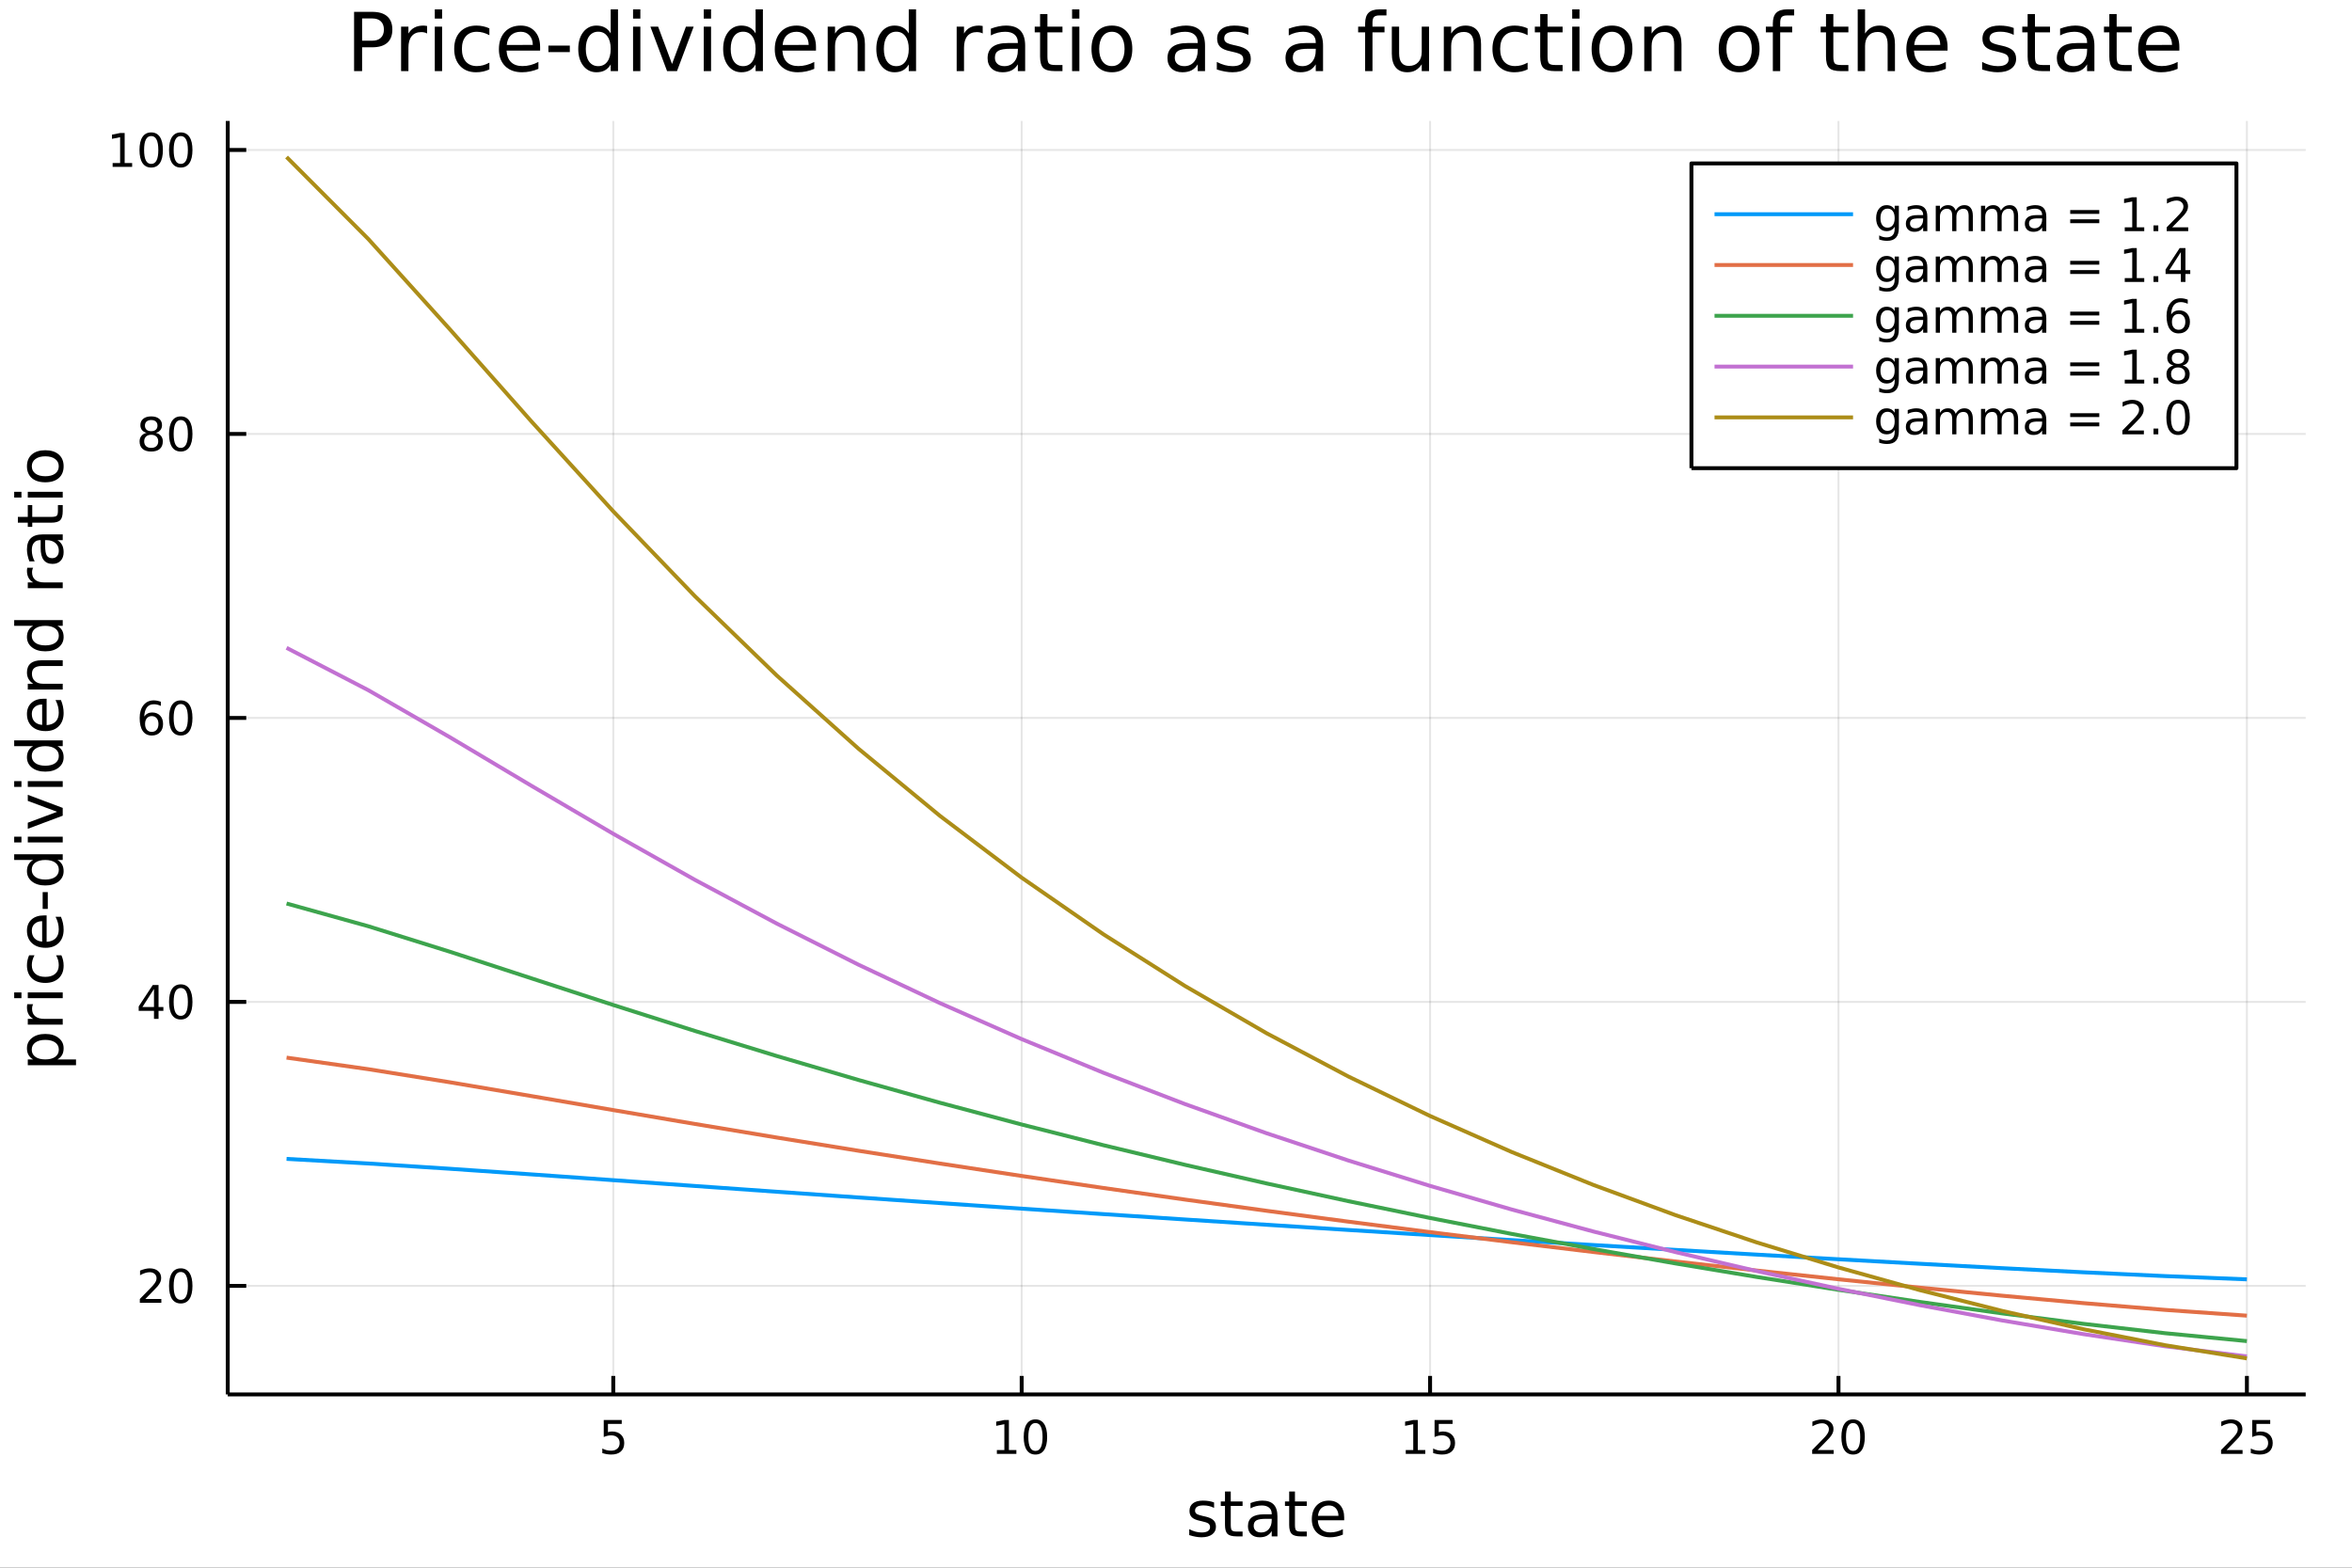 <?xml version="1.0" encoding="utf-8"?>
<svg xmlns="http://www.w3.org/2000/svg" xmlns:xlink="http://www.w3.org/1999/xlink" width="600" height="400" viewBox="0 0 2400 1600">
<rect x="0" y="0" width="2400" height="1600" fill="#333333" stroke="none"/>
<defs>
  <clipPath id="clip430">
    <rect x="0" y="0" width="2400" height="1600"/>
  </clipPath>
</defs>
<path clip-path="url(#clip430)" d="
M0 1600 L2400 1600 L2400 0 L0 0  Z
  " fill="#ffffff" fill-rule="evenodd" fill-opacity="1"/>
<defs>
  <clipPath id="clip431">
    <rect x="480" y="0" width="1681" height="1600"/>
  </clipPath>
</defs>
<path clip-path="url(#clip430)" d="
M232.389 1423.18 L2352.76 1423.18 L2352.76 123.472 L232.389 123.472  Z
  " fill="#ffffff" fill-rule="evenodd" fill-opacity="1"/>
<defs>
  <clipPath id="clip432">
    <rect x="232" y="123" width="2121" height="1301"/>
  </clipPath>
</defs>
<polyline clip-path="url(#clip432)" style="stroke:#000000; stroke-linecap:butt; stroke-linejoin:round; stroke-width:2; stroke-opacity:0.1; fill:none" points="
  625.791,1423.18 625.791,123.472 
  "/>
<polyline clip-path="url(#clip432)" style="stroke:#000000; stroke-linecap:butt; stroke-linejoin:round; stroke-width:2; stroke-opacity:0.1; fill:none" points="
  1042.53,1423.18 1042.53,123.472 
  "/>
<polyline clip-path="url(#clip432)" style="stroke:#000000; stroke-linecap:butt; stroke-linejoin:round; stroke-width:2; stroke-opacity:0.1; fill:none" points="
  1459.27,1423.18 1459.27,123.472 
  "/>
<polyline clip-path="url(#clip432)" style="stroke:#000000; stroke-linecap:butt; stroke-linejoin:round; stroke-width:2; stroke-opacity:0.1; fill:none" points="
  1876.01,1423.18 1876.01,123.472 
  "/>
<polyline clip-path="url(#clip432)" style="stroke:#000000; stroke-linecap:butt; stroke-linejoin:round; stroke-width:2; stroke-opacity:0.1; fill:none" points="
  2292.75,1423.18 2292.75,123.472 
  "/>
<polyline clip-path="url(#clip430)" style="stroke:#000000; stroke-linecap:butt; stroke-linejoin:round; stroke-width:4; stroke-opacity:1; fill:none" points="
  232.389,1423.18 2352.76,1423.18 
  "/>
<polyline clip-path="url(#clip430)" style="stroke:#000000; stroke-linecap:butt; stroke-linejoin:round; stroke-width:4; stroke-opacity:1; fill:none" points="
  625.791,1423.18 625.791,1404.28 
  "/>
<polyline clip-path="url(#clip430)" style="stroke:#000000; stroke-linecap:butt; stroke-linejoin:round; stroke-width:4; stroke-opacity:1; fill:none" points="
  1042.53,1423.18 1042.53,1404.28 
  "/>
<polyline clip-path="url(#clip430)" style="stroke:#000000; stroke-linecap:butt; stroke-linejoin:round; stroke-width:4; stroke-opacity:1; fill:none" points="
  1459.27,1423.18 1459.27,1404.28 
  "/>
<polyline clip-path="url(#clip430)" style="stroke:#000000; stroke-linecap:butt; stroke-linejoin:round; stroke-width:4; stroke-opacity:1; fill:none" points="
  1876.01,1423.18 1876.01,1404.28 
  "/>
<polyline clip-path="url(#clip430)" style="stroke:#000000; stroke-linecap:butt; stroke-linejoin:round; stroke-width:4; stroke-opacity:1; fill:none" points="
  2292.75,1423.18 2292.75,1404.28 
  "/>
<path clip-path="url(#clip430)" d="M616.069 1449.29 L634.425 1449.29 L634.425 1453.23 L620.351 1453.23 L620.351 1461.7 Q621.369 1461.35 622.388 1461.19 Q623.406 1461 624.425 1461 Q630.212 1461 633.592 1464.18 Q636.971 1467.35 636.971 1472.76 Q636.971 1478.34 633.499 1481.44 Q630.027 1484.52 623.707 1484.52 Q621.531 1484.52 619.263 1484.15 Q617.018 1483.78 614.61 1483.04 L614.61 1478.34 Q616.694 1479.48 618.916 1480.03 Q621.138 1480.59 623.615 1480.59 Q627.619 1480.59 629.957 1478.48 Q632.295 1476.38 632.295 1472.76 Q632.295 1469.15 629.957 1467.05 Q627.619 1464.94 623.615 1464.94 Q621.74 1464.94 619.865 1465.36 Q618.013 1465.77 616.069 1466.65 L616.069 1449.29 Z" fill="#000000" fill-rule="evenodd" fill-opacity="1" /><path clip-path="url(#clip430)" d="M1017.22 1479.92 L1024.86 1479.92 L1024.86 1453.55 L1016.55 1455.22 L1016.55 1450.96 L1024.81 1449.29 L1029.49 1449.29 L1029.49 1479.92 L1037.12 1479.92 L1037.12 1483.85 L1017.22 1483.85 L1017.22 1479.92 Z" fill="#000000" fill-rule="evenodd" fill-opacity="1" /><path clip-path="url(#clip430)" d="M1056.57 1452.37 Q1052.96 1452.37 1051.13 1455.94 Q1049.32 1459.48 1049.32 1466.61 Q1049.32 1473.71 1051.13 1477.28 Q1052.96 1480.82 1056.57 1480.82 Q1060.2 1480.82 1062.01 1477.28 Q1063.84 1473.71 1063.84 1466.61 Q1063.84 1459.48 1062.01 1455.94 Q1060.2 1452.37 1056.57 1452.37 M1056.57 1448.67 Q1062.38 1448.67 1065.43 1453.27 Q1068.51 1457.86 1068.51 1466.61 Q1068.51 1475.33 1065.43 1479.94 Q1062.38 1484.52 1056.57 1484.52 Q1050.76 1484.52 1047.68 1479.94 Q1044.62 1475.33 1044.62 1466.61 Q1044.62 1457.86 1047.68 1453.27 Q1050.76 1448.67 1056.57 1448.67 Z" fill="#000000" fill-rule="evenodd" fill-opacity="1" /><path clip-path="url(#clip430)" d="M1434.45 1479.92 L1442.09 1479.92 L1442.09 1453.55 L1433.78 1455.22 L1433.78 1450.96 L1442.05 1449.29 L1446.72 1449.29 L1446.72 1479.92 L1454.36 1479.92 L1454.36 1483.85 L1434.45 1483.85 L1434.45 1479.92 Z" fill="#000000" fill-rule="evenodd" fill-opacity="1" /><path clip-path="url(#clip430)" d="M1463.85 1449.29 L1482.21 1449.29 L1482.21 1453.23 L1468.13 1453.23 L1468.13 1461.7 Q1469.15 1461.35 1470.17 1461.19 Q1471.19 1461 1472.21 1461 Q1477.99 1461 1481.37 1464.18 Q1484.75 1467.35 1484.75 1472.76 Q1484.75 1478.34 1481.28 1481.44 Q1477.81 1484.52 1471.49 1484.52 Q1469.31 1484.52 1467.05 1484.15 Q1464.8 1483.78 1462.39 1483.04 L1462.39 1478.34 Q1464.48 1479.48 1466.7 1480.03 Q1468.92 1480.59 1471.4 1480.59 Q1475.4 1480.59 1477.74 1478.48 Q1480.08 1476.38 1480.08 1472.76 Q1480.08 1469.15 1477.74 1467.05 Q1475.4 1464.94 1471.4 1464.94 Q1469.52 1464.94 1467.65 1465.36 Q1465.8 1465.77 1463.85 1466.65 L1463.85 1449.29 Z" fill="#000000" fill-rule="evenodd" fill-opacity="1" /><path clip-path="url(#clip430)" d="M1854.78 1479.92 L1871.1 1479.92 L1871.1 1483.85 L1849.16 1483.85 L1849.16 1479.92 Q1851.82 1477.16 1856.4 1472.53 Q1861.01 1467.88 1862.19 1466.54 Q1864.43 1464.01 1865.31 1462.28 Q1866.22 1460.52 1866.22 1458.83 Q1866.22 1456.07 1864.27 1454.34 Q1862.35 1452.6 1859.25 1452.6 Q1857.05 1452.6 1854.59 1453.37 Q1852.16 1454.13 1849.39 1455.68 L1849.39 1450.96 Q1852.21 1449.82 1854.66 1449.25 Q1857.12 1448.67 1859.16 1448.67 Q1864.53 1448.67 1867.72 1451.35 Q1870.91 1454.04 1870.91 1458.53 Q1870.91 1460.66 1870.1 1462.58 Q1869.32 1464.48 1867.21 1467.07 Q1866.63 1467.74 1863.53 1470.96 Q1860.43 1474.15 1854.78 1479.92 Z" fill="#000000" fill-rule="evenodd" fill-opacity="1" /><path clip-path="url(#clip430)" d="M1890.91 1452.37 Q1887.3 1452.37 1885.47 1455.94 Q1883.67 1459.48 1883.67 1466.61 Q1883.67 1473.71 1885.47 1477.28 Q1887.3 1480.82 1890.91 1480.82 Q1894.55 1480.82 1896.35 1477.28 Q1898.18 1473.71 1898.18 1466.61 Q1898.18 1459.48 1896.35 1455.94 Q1894.55 1452.37 1890.91 1452.37 M1890.91 1448.67 Q1896.72 1448.67 1899.78 1453.27 Q1902.86 1457.86 1902.86 1466.61 Q1902.86 1475.33 1899.78 1479.94 Q1896.72 1484.52 1890.91 1484.52 Q1885.1 1484.52 1882.03 1479.94 Q1878.97 1475.33 1878.97 1466.61 Q1878.97 1457.86 1882.03 1453.27 Q1885.1 1448.67 1890.91 1448.67 Z" fill="#000000" fill-rule="evenodd" fill-opacity="1" /><path clip-path="url(#clip430)" d="M2272.02 1479.92 L2288.34 1479.92 L2288.34 1483.85 L2266.39 1483.85 L2266.39 1479.92 Q2269.05 1477.16 2273.64 1472.53 Q2278.24 1467.88 2279.42 1466.54 Q2281.67 1464.01 2282.55 1462.28 Q2283.45 1460.52 2283.45 1458.83 Q2283.45 1456.07 2281.51 1454.34 Q2279.59 1452.6 2276.48 1452.6 Q2274.28 1452.6 2271.83 1453.37 Q2269.4 1454.13 2266.62 1455.68 L2266.62 1450.96 Q2269.45 1449.82 2271.9 1449.25 Q2274.35 1448.67 2276.39 1448.67 Q2281.76 1448.67 2284.96 1451.35 Q2288.15 1454.04 2288.15 1458.53 Q2288.15 1460.66 2287.34 1462.58 Q2286.55 1464.48 2284.45 1467.07 Q2283.87 1467.74 2280.77 1470.96 Q2277.66 1474.15 2272.02 1479.92 Z" fill="#000000" fill-rule="evenodd" fill-opacity="1" /><path clip-path="url(#clip430)" d="M2298.2 1449.29 L2316.55 1449.29 L2316.55 1453.23 L2302.48 1453.23 L2302.48 1461.7 Q2303.5 1461.35 2304.52 1461.19 Q2305.53 1461 2306.55 1461 Q2312.34 1461 2315.72 1464.18 Q2319.1 1467.35 2319.1 1472.76 Q2319.1 1478.34 2315.63 1481.44 Q2312.16 1484.52 2305.84 1484.52 Q2303.66 1484.52 2301.39 1484.15 Q2299.15 1483.78 2296.74 1483.04 L2296.74 1478.34 Q2298.82 1479.48 2301.04 1480.03 Q2303.27 1480.59 2305.74 1480.59 Q2309.75 1480.59 2312.09 1478.48 Q2314.42 1476.38 2314.42 1472.76 Q2314.42 1469.15 2312.09 1467.05 Q2309.75 1464.94 2305.74 1464.94 Q2303.87 1464.94 2301.99 1465.36 Q2300.14 1465.77 2298.2 1466.65 L2298.2 1449.29 Z" fill="#000000" fill-rule="evenodd" fill-opacity="1" /><path clip-path="url(#clip430)" d="M1238.85 1533.45 L1238.85 1538.98 Q1236.36 1537.71 1233.69 1537.07 Q1231.02 1536.44 1228.15 1536.44 Q1223.79 1536.44 1221.59 1537.77 Q1219.43 1539.11 1219.43 1541.79 Q1219.43 1543.82 1220.99 1545 Q1222.55 1546.15 1227.26 1547.2 L1229.27 1547.64 Q1235.5 1548.98 1238.11 1551.43 Q1240.76 1553.85 1240.76 1558.21 Q1240.76 1563.17 1236.81 1566.07 Q1232.89 1568.97 1226.02 1568.97 Q1223.15 1568.97 1220.04 1568.39 Q1216.95 1567.85 1213.51 1566.74 L1213.51 1560.69 Q1216.76 1562.38 1219.91 1563.24 Q1223.06 1564.07 1226.15 1564.07 Q1230.28 1564.07 1232.51 1562.66 Q1234.74 1561.23 1234.74 1558.65 Q1234.74 1556.27 1233.12 1554.99 Q1231.53 1553.72 1226.08 1552.54 L1224.05 1552.07 Q1218.6 1550.92 1216.18 1548.56 Q1213.77 1546.18 1213.77 1542.04 Q1213.77 1537.01 1217.33 1534.27 Q1220.89 1531.54 1227.45 1531.54 Q1230.7 1531.54 1233.56 1532.01 Q1236.43 1532.49 1238.85 1533.45 Z" fill="#000000" fill-rule="evenodd" fill-opacity="1" /><path clip-path="url(#clip430)" d="M1255.87 1522.27 L1255.87 1532.4 L1267.94 1532.4 L1267.94 1536.95 L1255.87 1536.95 L1255.87 1556.3 Q1255.87 1560.66 1257.05 1561.9 Q1258.26 1563.14 1261.92 1563.14 L1267.94 1563.14 L1267.94 1568.04 L1261.92 1568.04 Q1255.14 1568.04 1252.56 1565.53 Q1249.99 1562.98 1249.99 1556.3 L1249.99 1536.95 L1245.69 1536.95 L1245.69 1532.4 L1249.99 1532.4 L1249.99 1522.27 L1255.87 1522.27 Z" fill="#000000" fill-rule="evenodd" fill-opacity="1" /><path clip-path="url(#clip430)" d="M1291.84 1550.12 Q1284.74 1550.12 1282.01 1551.75 Q1279.27 1553.37 1279.27 1557.29 Q1279.27 1560.4 1281.31 1562.25 Q1283.37 1564.07 1286.91 1564.07 Q1291.78 1564.07 1294.71 1560.63 Q1297.67 1557.16 1297.67 1551.43 L1297.67 1550.12 L1291.84 1550.12 M1303.52 1547.71 L1303.52 1568.04 L1297.67 1568.04 L1297.67 1562.63 Q1295.66 1565.88 1292.67 1567.44 Q1289.68 1568.97 1285.35 1568.97 Q1279.87 1568.97 1276.63 1565.91 Q1273.41 1562.82 1273.41 1557.67 Q1273.41 1551.65 1277.42 1548.6 Q1281.46 1545.54 1289.45 1545.54 L1297.67 1545.54 L1297.67 1544.97 Q1297.67 1540.93 1294.99 1538.73 Q1292.35 1536.5 1287.54 1536.5 Q1284.49 1536.5 1281.59 1537.23 Q1278.7 1537.97 1276.02 1539.43 L1276.02 1534.02 Q1279.24 1532.78 1282.26 1532.17 Q1285.28 1531.54 1288.15 1531.54 Q1295.88 1531.54 1299.7 1535.55 Q1303.52 1539.56 1303.52 1547.71 Z" fill="#000000" fill-rule="evenodd" fill-opacity="1" /><path clip-path="url(#clip430)" d="M1321.38 1522.27 L1321.38 1532.4 L1333.44 1532.4 L1333.44 1536.95 L1321.38 1536.95 L1321.38 1556.3 Q1321.38 1560.66 1322.56 1561.9 Q1323.76 1563.14 1327.42 1563.14 L1333.44 1563.14 L1333.44 1568.04 L1327.42 1568.04 Q1320.65 1568.04 1318.07 1565.53 Q1315.49 1562.98 1315.49 1556.3 L1315.49 1536.95 L1311.19 1536.95 L1311.19 1532.4 L1315.49 1532.4 L1315.49 1522.27 L1321.38 1522.27 Z" fill="#000000" fill-rule="evenodd" fill-opacity="1" /><path clip-path="url(#clip430)" d="M1371.63 1548.76 L1371.63 1551.62 L1344.71 1551.62 Q1345.09 1557.67 1348.34 1560.85 Q1351.61 1564 1357.44 1564 Q1360.81 1564 1363.96 1563.17 Q1367.15 1562.35 1370.27 1560.69 L1370.27 1566.23 Q1367.12 1567.57 1363.8 1568.27 Q1360.49 1568.97 1357.09 1568.97 Q1348.56 1568.97 1343.56 1564 Q1338.6 1559.04 1338.6 1550.57 Q1338.6 1541.82 1343.31 1536.69 Q1348.05 1531.54 1356.07 1531.54 Q1363.26 1531.54 1367.43 1536.18 Q1371.63 1540.8 1371.63 1548.76 M1365.78 1547.04 Q1365.71 1542.23 1363.07 1539.37 Q1360.46 1536.5 1356.13 1536.5 Q1351.23 1536.5 1348.27 1539.27 Q1345.34 1542.04 1344.9 1547.07 L1365.78 1547.04 Z" fill="#000000" fill-rule="evenodd" fill-opacity="1" /><polyline clip-path="url(#clip432)" style="stroke:#000000; stroke-linecap:butt; stroke-linejoin:round; stroke-width:2; stroke-opacity:0.1; fill:none" points="
  232.389,1312.39 2352.76,1312.39 
  "/>
<polyline clip-path="url(#clip432)" style="stroke:#000000; stroke-linecap:butt; stroke-linejoin:round; stroke-width:2; stroke-opacity:0.1; fill:none" points="
  232.389,1022.56 2352.76,1022.56 
  "/>
<polyline clip-path="url(#clip432)" style="stroke:#000000; stroke-linecap:butt; stroke-linejoin:round; stroke-width:2; stroke-opacity:0.1; fill:none" points="
  232.389,732.722 2352.76,732.722 
  "/>
<polyline clip-path="url(#clip432)" style="stroke:#000000; stroke-linecap:butt; stroke-linejoin:round; stroke-width:2; stroke-opacity:0.1; fill:none" points="
  232.389,442.886 2352.76,442.886 
  "/>
<polyline clip-path="url(#clip432)" style="stroke:#000000; stroke-linecap:butt; stroke-linejoin:round; stroke-width:2; stroke-opacity:0.1; fill:none" points="
  232.389,153.05 2352.76,153.05 
  "/>
<polyline clip-path="url(#clip430)" style="stroke:#000000; stroke-linecap:butt; stroke-linejoin:round; stroke-width:4; stroke-opacity:1; fill:none" points="
  232.389,1423.18 232.389,123.472 
  "/>
<polyline clip-path="url(#clip430)" style="stroke:#000000; stroke-linecap:butt; stroke-linejoin:round; stroke-width:4; stroke-opacity:1; fill:none" points="
  232.389,1312.39 251.287,1312.39 
  "/>
<polyline clip-path="url(#clip430)" style="stroke:#000000; stroke-linecap:butt; stroke-linejoin:round; stroke-width:4; stroke-opacity:1; fill:none" points="
  232.389,1022.56 251.287,1022.56 
  "/>
<polyline clip-path="url(#clip430)" style="stroke:#000000; stroke-linecap:butt; stroke-linejoin:round; stroke-width:4; stroke-opacity:1; fill:none" points="
  232.389,732.722 251.287,732.722 
  "/>
<polyline clip-path="url(#clip430)" style="stroke:#000000; stroke-linecap:butt; stroke-linejoin:round; stroke-width:4; stroke-opacity:1; fill:none" points="
  232.389,442.886 251.287,442.886 
  "/>
<polyline clip-path="url(#clip430)" style="stroke:#000000; stroke-linecap:butt; stroke-linejoin:round; stroke-width:4; stroke-opacity:1; fill:none" points="
  232.389,153.05 251.287,153.05 
  "/>
<path clip-path="url(#clip430)" d="M148.311 1325.74 L164.63 1325.74 L164.63 1329.67 L142.686 1329.67 L142.686 1325.74 Q145.348 1322.98 149.931 1318.35 Q154.538 1313.7 155.718 1312.36 Q157.964 1309.83 158.843 1308.1 Q159.746 1306.34 159.746 1304.65 Q159.746 1301.89 157.802 1300.16 Q155.88 1298.42 152.778 1298.42 Q150.579 1298.42 148.126 1299.19 Q145.695 1299.95 142.917 1301.5 L142.917 1296.78 Q145.741 1295.65 148.195 1295.07 Q150.649 1294.49 152.686 1294.49 Q158.056 1294.49 161.251 1297.17 Q164.445 1299.86 164.445 1304.35 Q164.445 1306.48 163.635 1308.4 Q162.848 1310.3 160.741 1312.89 Q160.163 1313.56 157.061 1316.78 Q153.959 1319.97 148.311 1325.74 Z" fill="#000000" fill-rule="evenodd" fill-opacity="1" /><path clip-path="url(#clip430)" d="M184.445 1298.19 Q180.834 1298.19 179.005 1301.76 Q177.2 1305.3 177.2 1312.43 Q177.2 1319.53 179.005 1323.1 Q180.834 1326.64 184.445 1326.64 Q188.079 1326.64 189.885 1323.1 Q191.713 1319.53 191.713 1312.43 Q191.713 1305.3 189.885 1301.76 Q188.079 1298.19 184.445 1298.19 M184.445 1294.49 Q190.255 1294.49 193.311 1299.09 Q196.389 1303.68 196.389 1312.43 Q196.389 1321.15 193.311 1325.76 Q190.255 1330.34 184.445 1330.34 Q178.635 1330.34 175.556 1325.76 Q172.501 1321.15 172.501 1312.43 Q172.501 1303.68 175.556 1299.09 Q178.635 1294.49 184.445 1294.49 Z" fill="#000000" fill-rule="evenodd" fill-opacity="1" /><path clip-path="url(#clip430)" d="M157.13 1009.35 L145.325 1027.8 L157.13 1027.8 L157.13 1009.35 M155.903 1005.28 L161.783 1005.28 L161.783 1027.8 L166.714 1027.8 L166.714 1031.69 L161.783 1031.69 L161.783 1039.84 L157.13 1039.84 L157.13 1031.69 L141.529 1031.69 L141.529 1027.18 L155.903 1005.28 Z" fill="#000000" fill-rule="evenodd" fill-opacity="1" /><path clip-path="url(#clip430)" d="M184.445 1008.36 Q180.834 1008.36 179.005 1011.92 Q177.2 1015.46 177.2 1022.59 Q177.2 1029.7 179.005 1033.26 Q180.834 1036.8 184.445 1036.8 Q188.079 1036.8 189.885 1033.26 Q191.713 1029.7 191.713 1022.59 Q191.713 1015.46 189.885 1011.92 Q188.079 1008.36 184.445 1008.36 M184.445 1004.65 Q190.255 1004.65 193.311 1009.26 Q196.389 1013.84 196.389 1022.59 Q196.389 1031.32 193.311 1035.93 Q190.255 1040.51 184.445 1040.51 Q178.635 1040.51 175.556 1035.93 Q172.501 1031.32 172.501 1022.59 Q172.501 1013.84 175.556 1009.26 Q178.635 1004.65 184.445 1004.65 Z" fill="#000000" fill-rule="evenodd" fill-opacity="1" /><path clip-path="url(#clip430)" d="M154.862 730.858 Q151.714 730.858 149.862 733.011 Q148.033 735.164 148.033 738.914 Q148.033 742.64 149.862 744.816 Q151.714 746.969 154.862 746.969 Q158.01 746.969 159.839 744.816 Q161.69 742.64 161.69 738.914 Q161.69 735.164 159.839 733.011 Q158.01 730.858 154.862 730.858 M164.144 716.205 L164.144 720.465 Q162.385 719.631 160.579 719.191 Q158.797 718.752 157.038 718.752 Q152.408 718.752 149.954 721.877 Q147.524 725.002 147.177 731.321 Q148.542 729.307 150.603 728.242 Q152.663 727.154 155.14 727.154 Q160.348 727.154 163.357 730.326 Q166.39 733.474 166.39 738.914 Q166.39 744.238 163.241 747.455 Q160.093 750.673 154.862 750.673 Q148.866 750.673 145.695 746.089 Q142.524 741.483 142.524 732.756 Q142.524 724.562 146.413 719.701 Q150.302 714.817 156.853 714.817 Q158.612 714.817 160.394 715.164 Q162.2 715.511 164.144 716.205 Z" fill="#000000" fill-rule="evenodd" fill-opacity="1" /><path clip-path="url(#clip430)" d="M184.445 718.52 Q180.834 718.52 179.005 722.085 Q177.2 725.627 177.2 732.756 Q177.2 739.863 179.005 743.427 Q180.834 746.969 184.445 746.969 Q188.079 746.969 189.885 743.427 Q191.713 739.863 191.713 732.756 Q191.713 725.627 189.885 722.085 Q188.079 718.52 184.445 718.52 M184.445 714.817 Q190.255 714.817 193.311 719.423 Q196.389 724.006 196.389 732.756 Q196.389 741.483 193.311 746.089 Q190.255 750.673 184.445 750.673 Q178.635 750.673 175.556 746.089 Q172.501 741.483 172.501 732.756 Q172.501 724.006 175.556 719.423 Q178.635 714.817 184.445 714.817 Z" fill="#000000" fill-rule="evenodd" fill-opacity="1" /><path clip-path="url(#clip430)" d="M154.283 443.754 Q150.95 443.754 149.028 445.536 Q147.13 447.319 147.13 450.444 Q147.13 453.569 149.028 455.351 Q150.95 457.134 154.283 457.134 Q157.616 457.134 159.538 455.351 Q161.459 453.546 161.459 450.444 Q161.459 447.319 159.538 445.536 Q157.64 443.754 154.283 443.754 M149.607 441.763 Q146.598 441.023 144.908 438.962 Q143.241 436.902 143.241 433.939 Q143.241 429.796 146.181 427.388 Q149.144 424.981 154.283 424.981 Q159.445 424.981 162.385 427.388 Q165.325 429.796 165.325 433.939 Q165.325 436.902 163.635 438.962 Q161.968 441.023 158.982 441.763 Q162.362 442.55 164.237 444.842 Q166.135 447.134 166.135 450.444 Q166.135 455.467 163.056 458.152 Q160.001 460.837 154.283 460.837 Q148.566 460.837 145.487 458.152 Q142.431 455.467 142.431 450.444 Q142.431 447.134 144.329 444.842 Q146.228 442.55 149.607 441.763 M147.894 434.379 Q147.894 437.064 149.561 438.569 Q151.251 440.073 154.283 440.073 Q157.292 440.073 158.982 438.569 Q160.695 437.064 160.695 434.379 Q160.695 431.694 158.982 430.189 Q157.292 428.685 154.283 428.685 Q151.251 428.685 149.561 430.189 Q147.894 431.694 147.894 434.379 Z" fill="#000000" fill-rule="evenodd" fill-opacity="1" /><path clip-path="url(#clip430)" d="M184.445 428.685 Q180.834 428.685 179.005 432.249 Q177.2 435.791 177.2 442.921 Q177.2 450.027 179.005 453.592 Q180.834 457.134 184.445 457.134 Q188.079 457.134 189.885 453.592 Q191.713 450.027 191.713 442.921 Q191.713 435.791 189.885 432.249 Q188.079 428.685 184.445 428.685 M184.445 424.981 Q190.255 424.981 193.311 429.587 Q196.389 434.171 196.389 442.921 Q196.389 451.647 193.311 456.254 Q190.255 460.837 184.445 460.837 Q178.635 460.837 175.556 456.254 Q172.501 451.647 172.501 442.921 Q172.501 434.171 175.556 429.587 Q178.635 424.981 184.445 424.981 Z" fill="#000000" fill-rule="evenodd" fill-opacity="1" /><path clip-path="url(#clip430)" d="M114.931 166.395 L122.57 166.395 L122.57 140.03 L114.26 141.696 L114.26 137.437 L122.524 135.77 L127.2 135.77 L127.2 166.395 L134.839 166.395 L134.839 170.33 L114.931 170.33 L114.931 166.395 Z" fill="#000000" fill-rule="evenodd" fill-opacity="1" /><path clip-path="url(#clip430)" d="M154.283 138.849 Q150.672 138.849 148.843 142.414 Q147.038 145.956 147.038 153.085 Q147.038 160.192 148.843 163.756 Q150.672 167.298 154.283 167.298 Q157.917 167.298 159.723 163.756 Q161.552 160.192 161.552 153.085 Q161.552 145.956 159.723 142.414 Q157.917 138.849 154.283 138.849 M154.283 135.145 Q160.093 135.145 163.149 139.752 Q166.227 144.335 166.227 153.085 Q166.227 161.812 163.149 166.418 Q160.093 171.002 154.283 171.002 Q148.473 171.002 145.394 166.418 Q142.339 161.812 142.339 153.085 Q142.339 144.335 145.394 139.752 Q148.473 135.145 154.283 135.145 Z" fill="#000000" fill-rule="evenodd" fill-opacity="1" /><path clip-path="url(#clip430)" d="M184.445 138.849 Q180.834 138.849 179.005 142.414 Q177.2 145.956 177.2 153.085 Q177.2 160.192 179.005 163.756 Q180.834 167.298 184.445 167.298 Q188.079 167.298 189.885 163.756 Q191.713 160.192 191.713 153.085 Q191.713 145.956 189.885 142.414 Q188.079 138.849 184.445 138.849 M184.445 135.145 Q190.255 135.145 193.311 139.752 Q196.389 144.335 196.389 153.085 Q196.389 161.812 193.311 166.418 Q190.255 171.002 184.445 171.002 Q178.635 171.002 175.556 166.418 Q172.501 161.812 172.501 153.085 Q172.501 144.335 175.556 139.752 Q178.635 135.145 184.445 135.145 Z" fill="#000000" fill-rule="evenodd" fill-opacity="1" /><path clip-path="url(#clip430)" d="M58.657 1081.25 L77.563 1081.25 L77.563 1087.14 L28.356 1087.14 L28.356 1081.25 L33.767 1081.25 Q30.584 1079.41 29.056 1076.6 Q27.497 1073.77 27.497 1069.86 Q27.497 1063.36 32.653 1059.32 Q37.809 1055.25 46.212 1055.25 Q54.615 1055.25 59.771 1059.32 Q64.927 1063.36 64.927 1069.86 Q64.927 1073.77 63.399 1076.6 Q61.84 1079.41 58.657 1081.25 M46.212 1061.33 Q39.751 1061.33 36.09 1064 Q32.398 1066.64 32.398 1071.29 Q32.398 1075.94 36.09 1078.61 Q39.751 1081.25 46.212 1081.25 Q52.673 1081.25 56.365 1078.61 Q60.026 1075.94 60.026 1071.29 Q60.026 1066.64 56.365 1064 Q52.673 1061.33 46.212 1061.33 Z" fill="#000000" fill-rule="evenodd" fill-opacity="1" /><path clip-path="url(#clip430)" d="M33.831 1024.88 Q33.258 1025.87 33.003 1027.05 Q32.717 1028.19 32.717 1029.59 Q32.717 1034.56 35.963 1037.23 Q39.178 1039.87 45.225 1039.87 L64.004 1039.87 L64.004 1045.76 L28.356 1045.76 L28.356 1039.87 L33.894 1039.87 Q30.648 1038.03 29.088 1035.07 Q27.497 1032.11 27.497 1027.87 Q27.497 1027.27 27.592 1026.54 Q27.656 1025.81 27.815 1024.91 L33.831 1024.88 Z" fill="#000000" fill-rule="evenodd" fill-opacity="1" /><path clip-path="url(#clip430)" d="M28.356 1018.74 L28.356 1012.88 L64.004 1012.88 L64.004 1018.74 L28.356 1018.74 M14.479 1018.74 L14.479 1012.88 L21.895 1012.88 L21.895 1018.74 L14.479 1018.74 Z" fill="#000000" fill-rule="evenodd" fill-opacity="1" /><path clip-path="url(#clip430)" d="M29.725 974.976 L35.199 974.976 Q33.831 977.458 33.162 979.973 Q32.462 982.455 32.462 985.002 Q32.462 990.699 36.09 993.85 Q39.687 997.001 46.212 997.001 Q52.737 997.001 56.365 993.85 Q59.962 990.699 59.962 985.002 Q59.962 982.455 59.294 979.973 Q58.593 977.458 57.225 974.976 L62.636 974.976 Q63.781 977.426 64.354 980.068 Q64.927 982.678 64.927 985.638 Q64.927 993.691 59.866 998.433 Q54.806 1003.18 46.212 1003.18 Q37.491 1003.18 32.494 998.401 Q27.497 993.595 27.497 985.256 Q27.497 982.551 28.07 979.973 Q28.611 977.395 29.725 974.976 Z" fill="#000000" fill-rule="evenodd" fill-opacity="1" /><path clip-path="url(#clip430)" d="M44.716 934.299 L47.581 934.299 L47.581 961.226 Q53.628 960.844 56.811 957.597 Q59.962 954.319 59.962 948.494 Q59.962 945.12 59.134 941.969 Q58.307 938.787 56.652 935.667 L62.19 935.667 Q63.527 938.818 64.227 942.129 Q64.927 945.439 64.927 948.844 Q64.927 957.374 59.962 962.372 Q54.997 967.337 46.53 967.337 Q37.777 967.337 32.653 962.626 Q27.497 957.884 27.497 949.863 Q27.497 942.67 32.144 938.5 Q36.759 934.299 44.716 934.299 M42.997 940.155 Q38.191 940.219 35.327 942.861 Q32.462 945.471 32.462 949.799 Q32.462 954.701 35.231 957.661 Q38 960.589 43.029 961.035 L42.997 940.155 Z" fill="#000000" fill-rule="evenodd" fill-opacity="1" /><path clip-path="url(#clip430)" d="M43.538 927.647 L43.538 910.491 L48.758 910.491 L48.758 927.647 L43.538 927.647 Z" fill="#000000" fill-rule="evenodd" fill-opacity="1" /><path clip-path="url(#clip430)" d="M33.767 877.708 L14.479 877.708 L14.479 871.851 L64.004 871.851 L64.004 877.708 L58.657 877.708 Q61.84 879.554 63.399 882.386 Q64.927 885.187 64.927 889.134 Q64.927 895.595 59.771 899.669 Q54.615 903.712 46.212 903.712 Q37.809 903.712 32.653 899.669 Q27.497 895.595 27.497 889.134 Q27.497 885.187 29.056 882.386 Q30.584 879.554 33.767 877.708 M46.212 897.664 Q52.673 897.664 56.365 895.022 Q60.026 892.349 60.026 887.702 Q60.026 883.055 56.365 880.381 Q52.673 877.708 46.212 877.708 Q39.751 877.708 36.09 880.381 Q32.398 883.055 32.398 887.702 Q32.398 892.349 36.09 895.022 Q39.751 897.664 46.212 897.664 Z" fill="#000000" fill-rule="evenodd" fill-opacity="1" /><path clip-path="url(#clip430)" d="M28.356 859.788 L28.356 853.932 L64.004 853.932 L64.004 859.788 L28.356 859.788 M14.479 859.788 L14.479 853.932 L21.895 853.932 L21.895 859.788 L14.479 859.788 Z" fill="#000000" fill-rule="evenodd" fill-opacity="1" /><path clip-path="url(#clip430)" d="M28.356 845.879 L28.356 839.673 L58.275 828.533 L28.356 817.393 L28.356 811.186 L64.004 824.554 L64.004 832.511 L28.356 845.879 Z" fill="#000000" fill-rule="evenodd" fill-opacity="1" /><path clip-path="url(#clip430)" d="M28.356 803.102 L28.356 797.245 L64.004 797.245 L64.004 803.102 L28.356 803.102 M14.479 803.102 L14.479 797.245 L21.895 797.245 L21.895 803.102 L14.479 803.102 Z" fill="#000000" fill-rule="evenodd" fill-opacity="1" /><path clip-path="url(#clip430)" d="M33.767 761.534 L14.479 761.534 L14.479 755.677 L64.004 755.677 L64.004 761.534 L58.657 761.534 Q61.84 763.38 63.399 766.212 Q64.927 769.013 64.927 772.96 Q64.927 779.421 59.771 783.495 Q54.615 787.537 46.212 787.537 Q37.809 787.537 32.653 783.495 Q27.497 779.421 27.497 772.96 Q27.497 769.013 29.056 766.212 Q30.584 763.38 33.767 761.534 M46.212 781.49 Q52.673 781.49 56.365 778.848 Q60.026 776.175 60.026 771.528 Q60.026 766.881 56.365 764.207 Q52.673 761.534 46.212 761.534 Q39.751 761.534 36.09 764.207 Q32.398 766.881 32.398 771.528 Q32.398 776.175 36.09 778.848 Q39.751 781.49 46.212 781.49 Z" fill="#000000" fill-rule="evenodd" fill-opacity="1" /><path clip-path="url(#clip430)" d="M44.716 713.122 L47.581 713.122 L47.581 740.049 Q53.628 739.667 56.811 736.421 Q59.962 733.142 59.962 727.318 Q59.962 723.944 59.134 720.793 Q58.307 717.61 56.652 714.491 L62.19 714.491 Q63.527 717.642 64.227 720.952 Q64.927 724.262 64.927 727.668 Q64.927 736.198 59.962 741.195 Q54.997 746.16 46.53 746.16 Q37.777 746.16 32.653 741.45 Q27.497 736.707 27.497 728.686 Q27.497 721.493 32.144 717.324 Q36.759 713.122 44.716 713.122 M42.997 718.979 Q38.191 719.042 35.327 721.684 Q32.462 724.294 32.462 728.623 Q32.462 733.524 35.231 736.484 Q38 739.413 43.029 739.858 L42.997 718.979 Z" fill="#000000" fill-rule="evenodd" fill-opacity="1" /><path clip-path="url(#clip430)" d="M42.488 673.878 L64.004 673.878 L64.004 679.734 L42.679 679.734 Q37.618 679.734 35.104 681.708 Q32.589 683.681 32.589 687.628 Q32.589 692.37 35.613 695.107 Q38.637 697.845 43.857 697.845 L64.004 697.845 L64.004 703.733 L28.356 703.733 L28.356 697.845 L33.894 697.845 Q30.68 695.744 29.088 692.911 Q27.497 690.047 27.497 686.323 Q27.497 680.18 31.316 677.029 Q35.104 673.878 42.488 673.878 Z" fill="#000000" fill-rule="evenodd" fill-opacity="1" /><path clip-path="url(#clip430)" d="M33.767 638.739 L14.479 638.739 L14.479 632.883 L64.004 632.883 L64.004 638.739 L58.657 638.739 Q61.84 640.585 63.399 643.418 Q64.927 646.219 64.927 650.165 Q64.927 656.627 59.771 660.701 Q54.615 664.743 46.212 664.743 Q37.809 664.743 32.653 660.701 Q27.497 656.627 27.497 650.165 Q27.497 646.219 29.056 643.418 Q30.584 640.585 33.767 638.739 M46.212 658.696 Q52.673 658.696 56.365 656.054 Q60.026 653.38 60.026 648.733 Q60.026 644.086 56.365 641.413 Q52.673 638.739 46.212 638.739 Q39.751 638.739 36.09 641.413 Q32.398 644.086 32.398 648.733 Q32.398 653.38 36.09 656.054 Q39.751 658.696 46.212 658.696 Z" fill="#000000" fill-rule="evenodd" fill-opacity="1" /><path clip-path="url(#clip430)" d="M33.831 579.442 Q33.258 580.429 33.003 581.607 Q32.717 582.753 32.717 584.153 Q32.717 589.118 35.963 591.792 Q39.178 594.434 45.225 594.434 L64.004 594.434 L64.004 600.322 L28.356 600.322 L28.356 594.434 L33.894 594.434 Q30.648 592.588 29.088 589.628 Q27.497 586.668 27.497 582.434 Q27.497 581.83 27.592 581.098 Q27.656 580.366 27.815 579.474 L33.831 579.442 Z" fill="#000000" fill-rule="evenodd" fill-opacity="1" /><path clip-path="url(#clip430)" d="M46.085 557.099 Q46.085 564.197 47.708 566.934 Q49.331 569.671 53.246 569.671 Q56.365 569.671 58.211 567.634 Q60.026 565.565 60.026 562.032 Q60.026 557.163 56.588 554.234 Q53.119 551.274 47.39 551.274 L46.085 551.274 L46.085 557.099 M43.666 545.418 L64.004 545.418 L64.004 551.274 L58.593 551.274 Q61.84 553.279 63.399 556.271 Q64.927 559.263 64.927 563.592 Q64.927 569.066 61.872 572.313 Q58.784 575.528 53.628 575.528 Q47.612 575.528 44.557 571.517 Q41.501 567.475 41.501 559.486 L41.501 551.274 L40.928 551.274 Q36.886 551.274 34.69 553.948 Q32.462 556.59 32.462 561.396 Q32.462 564.451 33.194 567.348 Q33.926 570.244 35.39 572.918 L29.98 572.918 Q28.738 569.703 28.133 566.679 Q27.497 563.656 27.497 560.791 Q27.497 553.057 31.507 549.237 Q35.518 545.418 43.666 545.418 Z" fill="#000000" fill-rule="evenodd" fill-opacity="1" /><path clip-path="url(#clip430)" d="M18.235 527.562 L28.356 527.562 L28.356 515.499 L32.908 515.499 L32.908 527.562 L52.259 527.562 Q56.62 527.562 57.861 526.384 Q59.103 525.175 59.103 521.515 L59.103 515.499 L64.004 515.499 L64.004 521.515 Q64.004 528.294 61.49 530.872 Q58.943 533.45 52.259 533.45 L32.908 533.45 L32.908 537.747 L28.356 537.747 L28.356 533.45 L18.235 533.45 L18.235 527.562 Z" fill="#000000" fill-rule="evenodd" fill-opacity="1" /><path clip-path="url(#clip430)" d="M28.356 507.796 L28.356 501.94 L64.004 501.94 L64.004 507.796 L28.356 507.796 M14.479 507.796 L14.479 501.94 L21.895 501.94 L21.895 507.796 L14.479 507.796 Z" fill="#000000" fill-rule="evenodd" fill-opacity="1" /><path clip-path="url(#clip430)" d="M32.462 475.872 Q32.462 480.583 36.154 483.32 Q39.815 486.058 46.212 486.058 Q52.609 486.058 56.302 483.352 Q59.962 480.615 59.962 475.872 Q59.962 471.194 56.27 468.456 Q52.578 465.719 46.212 465.719 Q39.878 465.719 36.186 468.456 Q32.462 471.194 32.462 475.872 M27.497 475.872 Q27.497 468.234 32.462 463.873 Q37.427 459.513 46.212 459.513 Q54.965 459.513 59.962 463.873 Q64.927 468.234 64.927 475.872 Q64.927 483.543 59.962 487.904 Q54.965 492.232 46.212 492.232 Q37.427 492.232 32.462 487.904 Q27.497 483.543 27.497 475.872 Z" fill="#000000" fill-rule="evenodd" fill-opacity="1" /><path clip-path="url(#clip430)" d="M369.493 18.82 L369.493 41.546 L379.782 41.546 Q385.494 41.546 388.613 38.589 Q391.733 35.632 391.733 30.163 Q391.733 24.735 388.613 21.778 Q385.494 18.82 379.782 18.82 L369.493 18.82 M361.31 12.096 L379.782 12.096 Q389.95 12.096 395.135 16.714 Q400.361 21.292 400.361 30.163 Q400.361 39.115 395.135 43.693 Q389.95 48.271 379.782 48.271 L369.493 48.271 L369.493 72.576 L361.31 72.576 L361.31 12.096 Z" fill="#000000" fill-rule="evenodd" fill-opacity="1" /><path clip-path="url(#clip430)" d="M435.847 34.173 Q434.591 33.444 433.092 33.12 Q431.634 32.756 429.852 32.756 Q423.532 32.756 420.129 36.888 Q416.767 40.979 416.767 48.676 L416.767 72.576 L409.273 72.576 L409.273 27.206 L416.767 27.206 L416.767 34.254 Q419.117 30.122 422.884 28.138 Q426.651 26.112 432.039 26.112 Q432.809 26.112 433.74 26.234 Q434.672 26.315 435.806 26.517 L435.847 34.173 Z" fill="#000000" fill-rule="evenodd" fill-opacity="1" /><path clip-path="url(#clip430)" d="M443.665 27.206 L451.119 27.206 L451.119 72.576 L443.665 72.576 L443.665 27.206 M443.665 9.544 L451.119 9.544 L451.119 18.983 L443.665 18.983 L443.665 9.544 Z" fill="#000000" fill-rule="evenodd" fill-opacity="1" /><path clip-path="url(#clip430)" d="M499.365 28.948 L499.365 35.915 Q496.205 34.173 493.005 33.323 Q489.845 32.431 486.605 32.431 Q479.354 32.431 475.343 37.05 Q471.333 41.627 471.333 49.931 Q471.333 58.236 475.343 62.854 Q479.354 67.431 486.605 67.431 Q489.845 67.431 493.005 66.581 Q496.205 65.689 499.365 63.948 L499.365 70.834 Q496.246 72.292 492.884 73.022 Q489.562 73.751 485.795 73.751 Q475.546 73.751 469.51 67.31 Q463.474 60.869 463.474 49.931 Q463.474 38.832 469.55 32.472 Q475.667 26.112 486.281 26.112 Q489.724 26.112 493.005 26.841 Q496.286 27.53 499.365 28.948 Z" fill="#000000" fill-rule="evenodd" fill-opacity="1" /><path clip-path="url(#clip430)" d="M551.136 48.028 L551.136 51.673 L516.865 51.673 Q517.351 59.37 521.483 63.421 Q525.655 67.431 533.069 67.431 Q537.363 67.431 541.373 66.378 Q545.424 65.325 549.394 63.218 L549.394 70.267 Q545.383 71.968 541.17 72.86 Q536.957 73.751 532.623 73.751 Q521.767 73.751 515.407 67.431 Q509.087 61.112 509.087 50.337 Q509.087 39.197 515.083 32.675 Q521.118 26.112 531.327 26.112 Q540.482 26.112 545.788 32.026 Q551.136 37.9 551.136 48.028 M543.682 45.84 Q543.601 39.723 540.239 36.077 Q536.917 32.431 531.408 32.431 Q525.169 32.431 521.402 35.956 Q517.675 39.48 517.108 45.88 L543.682 45.84 Z" fill="#000000" fill-rule="evenodd" fill-opacity="1" /><path clip-path="url(#clip430)" d="M559.602 46.529 L581.436 46.529 L581.436 53.172 L559.602 53.172 L559.602 46.529 Z" fill="#000000" fill-rule="evenodd" fill-opacity="1" /><path clip-path="url(#clip430)" d="M623.161 34.092 L623.161 9.544 L630.614 9.544 L630.614 72.576 L623.161 72.576 L623.161 65.77 Q620.811 69.821 617.206 71.806 Q613.641 73.751 608.618 73.751 Q600.395 73.751 595.209 67.188 Q590.065 60.626 590.065 49.931 Q590.065 39.237 595.209 32.675 Q600.395 26.112 608.618 26.112 Q613.641 26.112 617.206 28.097 Q620.811 30.041 623.161 34.092 M597.762 49.931 Q597.762 58.155 601.124 62.854 Q604.527 67.512 610.441 67.512 Q616.355 67.512 619.758 62.854 Q623.161 58.155 623.161 49.931 Q623.161 41.708 619.758 37.05 Q616.355 32.35 610.441 32.35 Q604.527 32.35 601.124 37.05 Q597.762 41.708 597.762 49.931 Z" fill="#000000" fill-rule="evenodd" fill-opacity="1" /><path clip-path="url(#clip430)" d="M645.967 27.206 L653.421 27.206 L653.421 72.576 L645.967 72.576 L645.967 27.206 M645.967 9.544 L653.421 9.544 L653.421 18.983 L645.967 18.983 L645.967 9.544 Z" fill="#000000" fill-rule="evenodd" fill-opacity="1" /><path clip-path="url(#clip430)" d="M663.67 27.206 L671.569 27.206 L685.747 65.284 L699.925 27.206 L707.825 27.206 L690.811 72.576 L680.684 72.576 L663.67 27.206 Z" fill="#000000" fill-rule="evenodd" fill-opacity="1" /><path clip-path="url(#clip430)" d="M718.114 27.206 L725.568 27.206 L725.568 72.576 L718.114 72.576 L718.114 27.206 M718.114 9.544 L725.568 9.544 L725.568 18.983 L718.114 18.983 L718.114 9.544 Z" fill="#000000" fill-rule="evenodd" fill-opacity="1" /><path clip-path="url(#clip430)" d="M771.019 34.092 L771.019 9.544 L778.472 9.544 L778.472 72.576 L771.019 72.576 L771.019 65.77 Q768.669 69.821 765.064 71.806 Q761.499 73.751 756.476 73.751 Q748.253 73.751 743.067 67.188 Q737.923 60.626 737.923 49.931 Q737.923 39.237 743.067 32.675 Q748.253 26.112 756.476 26.112 Q761.499 26.112 765.064 28.097 Q768.669 30.041 771.019 34.092 M745.62 49.931 Q745.62 58.155 748.982 62.854 Q752.385 67.512 758.299 67.512 Q764.213 67.512 767.616 62.854 Q771.019 58.155 771.019 49.931 Q771.019 41.708 767.616 37.05 Q764.213 32.35 758.299 32.35 Q752.385 32.35 748.982 37.05 Q745.62 41.708 745.62 49.931 Z" fill="#000000" fill-rule="evenodd" fill-opacity="1" /><path clip-path="url(#clip430)" d="M832.633 48.028 L832.633 51.673 L798.362 51.673 Q798.848 59.37 802.98 63.421 Q807.153 67.431 814.566 67.431 Q818.86 67.431 822.87 66.378 Q826.921 65.325 830.891 63.218 L830.891 70.267 Q826.881 71.968 822.668 72.86 Q818.455 73.751 814.12 73.751 Q803.264 73.751 796.904 67.431 Q790.585 61.112 790.585 50.337 Q790.585 39.197 796.58 32.675 Q802.616 26.112 812.824 26.112 Q821.979 26.112 827.286 32.026 Q832.633 37.9 832.633 48.028 M825.179 45.84 Q825.098 39.723 821.736 36.077 Q818.414 32.431 812.905 32.431 Q806.667 32.431 802.899 35.956 Q799.172 39.48 798.605 45.88 L825.179 45.84 Z" fill="#000000" fill-rule="evenodd" fill-opacity="1" /><path clip-path="url(#clip430)" d="M882.581 45.192 L882.581 72.576 L875.127 72.576 L875.127 45.435 Q875.127 38.994 872.615 35.794 Q870.104 32.594 865.081 32.594 Q859.045 32.594 855.561 36.442 Q852.077 40.29 852.077 46.934 L852.077 72.576 L844.583 72.576 L844.583 27.206 L852.077 27.206 L852.077 34.254 Q854.751 30.163 858.356 28.138 Q862.002 26.112 866.742 26.112 Q874.56 26.112 878.57 30.973 Q882.581 35.794 882.581 45.192 Z" fill="#000000" fill-rule="evenodd" fill-opacity="1" /><path clip-path="url(#clip430)" d="M927.303 34.092 L927.303 9.544 L934.756 9.544 L934.756 72.576 L927.303 72.576 L927.303 65.77 Q924.953 69.821 921.348 71.806 Q917.783 73.751 912.76 73.751 Q904.537 73.751 899.351 67.188 Q894.207 60.626 894.207 49.931 Q894.207 39.237 899.351 32.675 Q904.537 26.112 912.76 26.112 Q917.783 26.112 921.348 28.097 Q924.953 30.041 927.303 34.092 M901.903 49.931 Q901.903 58.155 905.266 62.854 Q908.668 67.512 914.583 67.512 Q920.497 67.512 923.9 62.854 Q927.303 58.155 927.303 49.931 Q927.303 41.708 923.9 37.05 Q920.497 32.35 914.583 32.35 Q908.668 32.35 905.266 37.05 Q901.903 41.708 901.903 49.931 Z" fill="#000000" fill-rule="evenodd" fill-opacity="1" /><path clip-path="url(#clip430)" d="M1002.77 34.173 Q1001.52 33.444 1000.02 33.12 Q998.558 32.756 996.776 32.756 Q990.456 32.756 987.053 36.888 Q983.691 40.979 983.691 48.676 L983.691 72.576 L976.197 72.576 L976.197 27.206 L983.691 27.206 L983.691 34.254 Q986.041 30.122 989.808 28.138 Q993.575 26.112 998.963 26.112 Q999.733 26.112 1000.66 26.234 Q1001.6 26.315 1002.73 26.517 L1002.77 34.173 Z" fill="#000000" fill-rule="evenodd" fill-opacity="1" /><path clip-path="url(#clip430)" d="M1031.21 49.769 Q1022.17 49.769 1018.69 51.835 Q1015.21 53.901 1015.21 58.884 Q1015.21 62.854 1017.8 65.203 Q1020.43 67.512 1024.93 67.512 Q1031.13 67.512 1034.85 63.137 Q1038.62 58.722 1038.62 51.43 L1038.62 49.769 L1031.21 49.769 M1046.08 46.691 L1046.08 72.576 L1038.62 72.576 L1038.62 65.689 Q1036.07 69.821 1032.26 71.806 Q1028.45 73.751 1022.94 73.751 Q1015.98 73.751 1011.84 69.862 Q1007.75 65.933 1007.75 59.37 Q1007.75 51.714 1012.86 47.825 Q1018 43.936 1028.17 43.936 L1038.62 43.936 L1038.62 43.207 Q1038.62 38.062 1035.22 35.267 Q1031.86 32.431 1025.74 32.431 Q1021.85 32.431 1018.16 33.363 Q1014.48 34.295 1011.08 36.158 L1011.08 29.272 Q1015.17 27.692 1019.02 26.922 Q1022.86 26.112 1026.51 26.112 Q1036.35 26.112 1041.21 31.216 Q1046.08 36.32 1046.08 46.691 Z" fill="#000000" fill-rule="evenodd" fill-opacity="1" /><path clip-path="url(#clip430)" d="M1068.8 14.324 L1068.8 27.206 L1084.15 27.206 L1084.15 32.999 L1068.8 32.999 L1068.8 57.628 Q1068.8 63.178 1070.3 64.758 Q1071.84 66.338 1076.5 66.338 L1084.15 66.338 L1084.15 72.576 L1076.5 72.576 Q1067.87 72.576 1064.59 69.376 Q1061.31 66.135 1061.31 57.628 L1061.31 32.999 L1055.84 32.999 L1055.84 27.206 L1061.31 27.206 L1061.31 14.324 L1068.8 14.324 Z" fill="#000000" fill-rule="evenodd" fill-opacity="1" /><path clip-path="url(#clip430)" d="M1093.96 27.206 L1101.41 27.206 L1101.41 72.576 L1093.96 72.576 L1093.96 27.206 M1093.96 9.544 L1101.41 9.544 L1101.41 18.983 L1093.96 18.983 L1093.96 9.544 Z" fill="#000000" fill-rule="evenodd" fill-opacity="1" /><path clip-path="url(#clip430)" d="M1134.59 32.431 Q1128.59 32.431 1125.11 37.131 Q1121.62 41.789 1121.62 49.931 Q1121.62 58.074 1125.07 62.773 Q1128.55 67.431 1134.59 67.431 Q1140.54 67.431 1144.03 62.732 Q1147.51 58.033 1147.51 49.931 Q1147.51 41.87 1144.03 37.171 Q1140.54 32.431 1134.59 32.431 M1134.59 26.112 Q1144.31 26.112 1149.86 32.431 Q1155.41 38.751 1155.41 49.931 Q1155.41 61.071 1149.86 67.431 Q1144.31 73.751 1134.59 73.751 Q1124.82 73.751 1119.27 67.431 Q1113.77 61.071 1113.77 49.931 Q1113.77 38.751 1119.27 32.431 Q1124.82 26.112 1134.59 26.112 Z" fill="#000000" fill-rule="evenodd" fill-opacity="1" /><path clip-path="url(#clip430)" d="M1214.75 49.769 Q1205.72 49.769 1202.24 51.835 Q1198.75 53.901 1198.75 58.884 Q1198.75 62.854 1201.35 65.203 Q1203.98 67.512 1208.48 67.512 Q1214.67 67.512 1218.4 63.137 Q1222.17 58.722 1222.17 51.43 L1222.17 49.769 L1214.75 49.769 M1229.62 46.691 L1229.62 72.576 L1222.17 72.576 L1222.17 65.689 Q1219.62 69.821 1215.81 71.806 Q1212 73.751 1206.49 73.751 Q1199.52 73.751 1195.39 69.862 Q1191.3 65.933 1191.3 59.37 Q1191.3 51.714 1196.4 47.825 Q1201.55 43.936 1211.72 43.936 L1222.17 43.936 L1222.17 43.207 Q1222.17 38.062 1218.77 35.267 Q1215.4 32.431 1209.29 32.431 Q1205.4 32.431 1201.71 33.363 Q1198.02 34.295 1194.62 36.158 L1194.62 29.272 Q1198.71 27.692 1202.56 26.922 Q1206.41 26.112 1210.06 26.112 Q1219.9 26.112 1224.76 31.216 Q1229.62 36.32 1229.62 46.691 Z" fill="#000000" fill-rule="evenodd" fill-opacity="1" /><path clip-path="url(#clip430)" d="M1273.9 28.543 L1273.9 35.591 Q1270.74 33.971 1267.34 33.161 Q1263.93 32.35 1260.29 32.35 Q1254.74 32.35 1251.94 34.052 Q1249.19 35.753 1249.19 39.156 Q1249.19 41.749 1251.17 43.248 Q1253.16 44.706 1259.15 46.043 L1261.7 46.61 Q1269.64 48.311 1272.97 51.43 Q1276.33 54.509 1276.33 60.059 Q1276.33 66.378 1271.31 70.064 Q1266.32 73.751 1257.57 73.751 Q1253.93 73.751 1249.96 73.022 Q1246.03 72.333 1241.65 70.915 L1241.65 63.218 Q1245.78 65.365 1249.8 66.459 Q1253.81 67.512 1257.73 67.512 Q1263 67.512 1265.84 65.73 Q1268.67 63.907 1268.67 60.626 Q1268.67 57.588 1266.61 55.967 Q1264.58 54.347 1257.65 52.848 L1255.06 52.24 Q1248.13 50.782 1245.06 47.785 Q1241.98 44.746 1241.98 39.48 Q1241.98 33.08 1246.51 29.596 Q1251.05 26.112 1259.4 26.112 Q1263.53 26.112 1267.17 26.72 Q1270.82 27.327 1273.9 28.543 Z" fill="#000000" fill-rule="evenodd" fill-opacity="1" /><path clip-path="url(#clip430)" d="M1335.19 49.769 Q1326.15 49.769 1322.67 51.835 Q1319.19 53.901 1319.19 58.884 Q1319.19 62.854 1321.78 65.203 Q1324.41 67.512 1328.91 67.512 Q1335.11 67.512 1338.83 63.137 Q1342.6 58.722 1342.6 51.43 L1342.6 49.769 L1335.19 49.769 M1350.05 46.691 L1350.05 72.576 L1342.6 72.576 L1342.6 65.689 Q1340.05 69.821 1336.24 71.806 Q1332.43 73.751 1326.92 73.751 Q1319.96 73.751 1315.82 69.862 Q1311.73 65.933 1311.73 59.37 Q1311.73 51.714 1316.84 47.825 Q1321.98 43.936 1332.15 43.936 L1342.6 43.936 L1342.6 43.207 Q1342.6 38.062 1339.2 35.267 Q1335.84 32.431 1329.72 32.431 Q1325.83 32.431 1322.14 33.363 Q1318.46 34.295 1315.06 36.158 L1315.06 29.272 Q1319.15 27.692 1322.99 26.922 Q1326.84 26.112 1330.49 26.112 Q1340.33 26.112 1345.19 31.216 Q1350.05 36.32 1350.05 46.691 Z" fill="#000000" fill-rule="evenodd" fill-opacity="1" /><path clip-path="url(#clip430)" d="M1414.75 9.544 L1414.75 15.742 L1407.62 15.742 Q1403.61 15.742 1402.03 17.362 Q1400.49 18.983 1400.49 23.195 L1400.49 27.206 L1412.76 27.206 L1412.76 32.999 L1400.49 32.999 L1400.49 72.576 L1392.99 72.576 L1392.99 32.999 L1385.86 32.999 L1385.86 27.206 L1392.99 27.206 L1392.99 24.046 Q1392.99 16.471 1396.52 13.028 Q1400.04 9.544 1407.7 9.544 L1414.75 9.544 Z" fill="#000000" fill-rule="evenodd" fill-opacity="1" /><path clip-path="url(#clip430)" d="M1420.22 54.671 L1420.22 27.206 L1427.67 27.206 L1427.67 54.387 Q1427.67 60.828 1430.18 64.069 Q1432.69 67.269 1437.72 67.269 Q1443.75 67.269 1447.24 63.421 Q1450.76 59.573 1450.76 52.929 L1450.76 27.206 L1458.21 27.206 L1458.21 72.576 L1450.76 72.576 L1450.76 65.608 Q1448.05 69.74 1444.44 71.766 Q1440.88 73.751 1436.14 73.751 Q1428.32 73.751 1424.27 68.89 Q1420.22 64.029 1420.22 54.671 M1438.97 26.112 L1438.97 26.112 Z" fill="#000000" fill-rule="evenodd" fill-opacity="1" /><path clip-path="url(#clip430)" d="M1511.28 45.192 L1511.28 72.576 L1503.83 72.576 L1503.83 45.435 Q1503.83 38.994 1501.32 35.794 Q1498.8 32.594 1493.78 32.594 Q1487.75 32.594 1484.26 36.442 Q1480.78 40.29 1480.78 46.934 L1480.78 72.576 L1473.28 72.576 L1473.28 27.206 L1480.78 27.206 L1480.78 34.254 Q1483.45 30.163 1487.06 28.138 Q1490.7 26.112 1495.44 26.112 Q1503.26 26.112 1507.27 30.973 Q1511.28 35.794 1511.28 45.192 Z" fill="#000000" fill-rule="evenodd" fill-opacity="1" /><path clip-path="url(#clip430)" d="M1558.8 28.948 L1558.8 35.915 Q1555.64 34.173 1552.44 33.323 Q1549.28 32.431 1546.04 32.431 Q1538.79 32.431 1534.78 37.05 Q1530.77 41.627 1530.77 49.931 Q1530.77 58.236 1534.78 62.854 Q1538.79 67.431 1546.04 67.431 Q1549.28 67.431 1552.44 66.581 Q1555.64 65.689 1558.8 63.948 L1558.8 70.834 Q1555.68 72.292 1552.32 73.022 Q1548.99 73.751 1545.23 73.751 Q1534.98 73.751 1528.94 67.31 Q1522.91 60.869 1522.91 49.931 Q1522.91 38.832 1528.98 32.472 Q1535.1 26.112 1545.71 26.112 Q1549.16 26.112 1552.44 26.841 Q1555.72 27.53 1558.8 28.948 Z" fill="#000000" fill-rule="evenodd" fill-opacity="1" /><path clip-path="url(#clip430)" d="M1579.13 14.324 L1579.13 27.206 L1594.49 27.206 L1594.49 32.999 L1579.13 32.999 L1579.13 57.628 Q1579.13 63.178 1580.63 64.758 Q1582.17 66.338 1586.83 66.338 L1594.49 66.338 L1594.49 72.576 L1586.83 72.576 Q1578.2 72.576 1574.92 69.376 Q1571.64 66.135 1571.64 57.628 L1571.64 32.999 L1566.17 32.999 L1566.17 27.206 L1571.64 27.206 L1571.64 14.324 L1579.13 14.324 Z" fill="#000000" fill-rule="evenodd" fill-opacity="1" /><path clip-path="url(#clip430)" d="M1604.29 27.206 L1611.74 27.206 L1611.74 72.576 L1604.29 72.576 L1604.29 27.206 M1604.29 9.544 L1611.74 9.544 L1611.74 18.983 L1604.29 18.983 L1604.29 9.544 Z" fill="#000000" fill-rule="evenodd" fill-opacity="1" /><path clip-path="url(#clip430)" d="M1644.92 32.431 Q1638.92 32.431 1635.44 37.131 Q1631.96 41.789 1631.96 49.931 Q1631.96 58.074 1635.4 62.773 Q1638.88 67.431 1644.92 67.431 Q1650.88 67.431 1654.36 62.732 Q1657.84 58.033 1657.84 49.931 Q1657.84 41.87 1654.36 37.171 Q1650.88 32.431 1644.92 32.431 M1644.92 26.112 Q1654.64 26.112 1660.19 32.431 Q1665.74 38.751 1665.74 49.931 Q1665.74 61.071 1660.19 67.431 Q1654.64 73.751 1644.92 73.751 Q1635.16 73.751 1629.61 67.431 Q1624.1 61.071 1624.1 49.931 Q1624.1 38.751 1629.61 32.431 Q1635.16 26.112 1644.92 26.112 Z" fill="#000000" fill-rule="evenodd" fill-opacity="1" /><path clip-path="url(#clip430)" d="M1715.81 45.192 L1715.81 72.576 L1708.36 72.576 L1708.36 45.435 Q1708.36 38.994 1705.85 35.794 Q1703.33 32.594 1698.31 32.594 Q1692.28 32.594 1688.79 36.442 Q1685.31 40.29 1685.31 46.934 L1685.31 72.576 L1677.81 72.576 L1677.81 27.206 L1685.31 27.206 L1685.31 34.254 Q1687.98 30.163 1691.59 28.138 Q1695.23 26.112 1699.97 26.112 Q1707.79 26.112 1711.8 30.973 Q1715.81 35.794 1715.81 45.192 Z" fill="#000000" fill-rule="evenodd" fill-opacity="1" /><path clip-path="url(#clip430)" d="M1774.63 32.431 Q1768.63 32.431 1765.15 37.131 Q1761.67 41.789 1761.67 49.931 Q1761.67 58.074 1765.11 62.773 Q1768.59 67.431 1774.63 67.431 Q1780.59 67.431 1784.07 62.732 Q1787.55 58.033 1787.55 49.931 Q1787.55 41.87 1784.07 37.171 Q1780.59 32.431 1774.63 32.431 M1774.63 26.112 Q1784.35 26.112 1789.9 32.431 Q1795.45 38.751 1795.45 49.931 Q1795.45 61.071 1789.9 67.431 Q1784.35 73.751 1774.63 73.751 Q1764.87 73.751 1759.32 67.431 Q1753.81 61.071 1753.81 49.931 Q1753.81 38.751 1759.32 32.431 Q1764.87 26.112 1774.63 26.112 Z" fill="#000000" fill-rule="evenodd" fill-opacity="1" /><path clip-path="url(#clip430)" d="M1830.78 9.544 L1830.78 15.742 L1823.65 15.742 Q1819.64 15.742 1818.06 17.362 Q1816.52 18.983 1816.52 23.195 L1816.52 27.206 L1828.79 27.206 L1828.79 32.999 L1816.52 32.999 L1816.52 72.576 L1809.02 72.576 L1809.02 32.999 L1801.89 32.999 L1801.89 27.206 L1809.02 27.206 L1809.02 24.046 Q1809.02 16.471 1812.55 13.028 Q1816.07 9.544 1823.73 9.544 L1830.78 9.544 Z" fill="#000000" fill-rule="evenodd" fill-opacity="1" /><path clip-path="url(#clip430)" d="M1870.76 14.324 L1870.76 27.206 L1886.11 27.206 L1886.11 32.999 L1870.76 32.999 L1870.76 57.628 Q1870.76 63.178 1872.26 64.758 Q1873.8 66.338 1878.45 66.338 L1886.11 66.338 L1886.11 72.576 L1878.45 72.576 Q1869.83 72.576 1866.55 69.376 Q1863.26 66.135 1863.26 57.628 L1863.26 32.999 L1857.8 32.999 L1857.8 27.206 L1863.26 27.206 L1863.26 14.324 L1870.76 14.324 Z" fill="#000000" fill-rule="evenodd" fill-opacity="1" /><path clip-path="url(#clip430)" d="M1933.63 45.192 L1933.63 72.576 L1926.17 72.576 L1926.17 45.435 Q1926.17 38.994 1923.66 35.794 Q1921.15 32.594 1916.13 32.594 Q1910.09 32.594 1906.61 36.442 Q1903.12 40.29 1903.12 46.934 L1903.12 72.576 L1895.63 72.576 L1895.63 9.544 L1903.12 9.544 L1903.12 34.254 Q1905.8 30.163 1909.4 28.138 Q1913.05 26.112 1917.79 26.112 Q1925.61 26.112 1929.62 30.973 Q1933.63 35.794 1933.63 45.192 Z" fill="#000000" fill-rule="evenodd" fill-opacity="1" /><path clip-path="url(#clip430)" d="M1987.3 48.028 L1987.3 51.673 L1953.03 51.673 Q1953.52 59.37 1957.65 63.421 Q1961.82 67.431 1969.24 67.431 Q1973.53 67.431 1977.54 66.378 Q1981.59 65.325 1985.56 63.218 L1985.56 70.267 Q1981.55 71.968 1977.34 72.86 Q1973.12 73.751 1968.79 73.751 Q1957.93 73.751 1951.57 67.431 Q1945.25 61.112 1945.25 50.337 Q1945.25 39.197 1951.25 32.675 Q1957.29 26.112 1967.49 26.112 Q1976.65 26.112 1981.96 32.026 Q1987.3 37.9 1987.3 48.028 M1979.85 45.84 Q1979.77 39.723 1976.41 36.077 Q1973.08 32.431 1967.57 32.431 Q1961.34 32.431 1957.57 35.956 Q1953.84 39.48 1953.28 45.88 L1979.85 45.84 Z" fill="#000000" fill-rule="evenodd" fill-opacity="1" /><path clip-path="url(#clip430)" d="M2054.83 28.543 L2054.83 35.591 Q2051.67 33.971 2048.27 33.161 Q2044.87 32.35 2041.22 32.35 Q2035.67 32.35 2032.88 34.052 Q2030.12 35.753 2030.12 39.156 Q2030.12 41.749 2032.11 43.248 Q2034.09 44.706 2040.09 46.043 L2042.64 46.61 Q2050.58 48.311 2053.9 51.43 Q2057.26 54.509 2057.26 60.059 Q2057.26 66.378 2052.24 70.064 Q2047.26 73.751 2038.51 73.751 Q2034.86 73.751 2030.89 73.022 Q2026.96 72.333 2022.59 70.915 L2022.59 63.218 Q2026.72 65.365 2030.73 66.459 Q2034.74 67.512 2038.67 67.512 Q2043.93 67.512 2046.77 65.73 Q2049.61 63.907 2049.61 60.626 Q2049.61 57.588 2047.54 55.967 Q2045.51 54.347 2038.59 52.848 L2035.99 52.24 Q2029.07 50.782 2025.99 47.785 Q2022.91 44.746 2022.91 39.48 Q2022.91 33.08 2027.45 29.596 Q2031.98 26.112 2040.33 26.112 Q2044.46 26.112 2048.11 26.72 Q2051.75 27.327 2054.83 28.543 Z" fill="#000000" fill-rule="evenodd" fill-opacity="1" /><path clip-path="url(#clip430)" d="M2076.5 14.324 L2076.5 27.206 L2091.86 27.206 L2091.86 32.999 L2076.5 32.999 L2076.5 57.628 Q2076.5 63.178 2078 64.758 Q2079.54 66.338 2084.2 66.338 L2091.86 66.338 L2091.86 72.576 L2084.2 72.576 Q2075.57 72.576 2072.29 69.376 Q2069.01 66.135 2069.01 57.628 L2069.01 32.999 L2063.54 32.999 L2063.54 27.206 L2069.01 27.206 L2069.01 14.324 L2076.5 14.324 Z" fill="#000000" fill-rule="evenodd" fill-opacity="1" /><path clip-path="url(#clip430)" d="M2122.28 49.769 Q2113.25 49.769 2109.76 51.835 Q2106.28 53.901 2106.28 58.884 Q2106.28 62.854 2108.87 65.203 Q2111.5 67.512 2116 67.512 Q2122.2 67.512 2125.92 63.137 Q2129.69 58.722 2129.69 51.43 L2129.69 49.769 L2122.28 49.769 M2137.15 46.691 L2137.15 72.576 L2129.69 72.576 L2129.69 65.689 Q2127.14 69.821 2123.33 71.806 Q2119.52 73.751 2114.01 73.751 Q2107.05 73.751 2102.92 69.862 Q2098.82 65.933 2098.82 59.37 Q2098.82 51.714 2103.93 47.825 Q2109.07 43.936 2119.24 43.936 L2129.69 43.936 L2129.69 43.207 Q2129.69 38.062 2126.29 35.267 Q2122.93 32.431 2116.81 32.431 Q2112.92 32.431 2109.23 33.363 Q2105.55 34.295 2102.15 36.158 L2102.15 29.272 Q2106.24 27.692 2110.09 26.922 Q2113.93 26.112 2117.58 26.112 Q2127.42 26.112 2132.28 31.216 Q2137.15 36.32 2137.15 46.691 Z" fill="#000000" fill-rule="evenodd" fill-opacity="1" /><path clip-path="url(#clip430)" d="M2159.87 14.324 L2159.87 27.206 L2175.22 27.206 L2175.22 32.999 L2159.87 32.999 L2159.87 57.628 Q2159.87 63.178 2161.37 64.758 Q2162.91 66.338 2167.57 66.338 L2175.22 66.338 L2175.22 72.576 L2167.57 72.576 Q2158.94 72.576 2155.66 69.376 Q2152.38 66.135 2152.38 57.628 L2152.38 32.999 L2146.91 32.999 L2146.91 27.206 L2152.38 27.206 L2152.38 14.324 L2159.87 14.324 Z" fill="#000000" fill-rule="evenodd" fill-opacity="1" /><path clip-path="url(#clip430)" d="M2223.83 48.028 L2223.83 51.673 L2189.56 51.673 Q2190.05 59.37 2194.18 63.421 Q2198.35 67.431 2205.77 67.431 Q2210.06 67.431 2214.07 66.378 Q2218.12 65.325 2222.09 63.218 L2222.09 70.267 Q2218.08 71.968 2213.87 72.86 Q2209.66 73.751 2205.32 73.751 Q2194.47 73.751 2188.11 67.431 Q2181.79 61.112 2181.79 50.337 Q2181.79 39.197 2187.78 32.675 Q2193.82 26.112 2204.03 26.112 Q2213.18 26.112 2218.49 32.026 Q2223.83 37.9 2223.83 48.028 M2216.38 45.84 Q2216.3 39.723 2212.94 36.077 Q2209.62 32.431 2204.11 32.431 Q2197.87 32.431 2194.1 35.956 Q2190.37 39.48 2189.81 45.88 L2216.38 45.84 Z" fill="#000000" fill-rule="evenodd" fill-opacity="1" /><polyline clip-path="url(#clip432)" style="stroke:#009af9; stroke-linecap:butt; stroke-linejoin:round; stroke-width:4; stroke-opacity:1; fill:none" points="
  292.4,1182.77 375.747,1187.47 459.095,1192.86 542.443,1198.6 625.791,1204.5 709.138,1210.42 792.486,1216.31 875.834,1222.14 959.182,1227.89 1042.53,1233.56 
  1125.88,1239.14 1209.22,1244.62 1292.57,1250.02 1375.92,1255.32 1459.27,1260.54 1542.62,1265.66 1625.96,1270.69 1709.31,1275.63 1792.66,1280.47 1876.01,1285.21 
  1959.35,1289.82 2042.7,1294.29 2126.05,1298.52 2209.4,1302.4 2292.75,1305.72 
  "/>
<polyline clip-path="url(#clip432)" style="stroke:#e26f46; stroke-linecap:butt; stroke-linejoin:round; stroke-width:4; stroke-opacity:1; fill:none" points="
  292.4,1079.43 375.747,1091.22 459.095,1104.59 542.443,1118.7 625.791,1132.98 709.138,1147.13 792.486,1160.97 875.834,1174.45 959.182,1187.53 1042.53,1200.2 
  1125.88,1212.46 1209.22,1224.31 1292.57,1235.77 1375.92,1246.84 1459.27,1257.53 1542.62,1267.86 1625.96,1277.83 1709.31,1287.45 1792.66,1296.73 1876.01,1305.66 
  1959.35,1314.22 2042.7,1322.38 2126.05,1330.01 2209.4,1336.91 2292.75,1342.78 
  "/>
<polyline clip-path="url(#clip432)" style="stroke:#3da44d; stroke-linecap:butt; stroke-linejoin:round; stroke-width:4; stroke-opacity:1; fill:none" points="
  292.4,922.132 375.747,945.316 459.095,971.364 542.443,998.554 625.791,1025.71 709.138,1052.21 792.486,1077.74 875.834,1102.18 959.182,1125.5 1042.53,1147.69 
  1125.88,1168.8 1209.22,1188.84 1292.57,1207.88 1375.92,1225.94 1459.27,1243.09 1542.62,1259.36 1625.96,1274.79 1709.31,1289.43 1792.66,1303.3 1876.01,1316.43 
  1959.35,1328.81 2042.7,1340.42 2126.05,1351.13 2209.4,1360.7 2292.75,1368.75 
  "/>
<polyline clip-path="url(#clip432)" style="stroke:#c271d2; stroke-linecap:butt; stroke-linejoin:round; stroke-width:4; stroke-opacity:1; fill:none" points="
  292.4,661.194 375.747,704.372 459.095,752.456 542.443,802.083 625.791,850.996 709.138,897.996 792.486,942.555 875.834,984.492 959.182,1023.8 1042.53,1060.54 
  1125.88,1094.85 1209.22,1126.84 1292.57,1156.66 1375.92,1184.45 1459.27,1210.34 1542.62,1234.45 1625.96,1256.91 1709.31,1277.82 1792.66,1297.28 1876.01,1315.37 
  1959.35,1332.15 2042.7,1347.61 2126.05,1361.66 2209.4,1374.05 2292.75,1384.36 
  "/>
<polyline clip-path="url(#clip432)" style="stroke:#ac8d18; stroke-linecap:butt; stroke-linejoin:round; stroke-width:4; stroke-opacity:1; fill:none" points="
  292.4,160.256 375.747,243.869 459.095,336.155 542.443,430.328 625.791,521.891 709.138,608.527 792.486,689.3 875.834,763.987 959.182,832.714 1042.53,895.768 
  1125.88,953.51 1209.22,1006.33 1292.57,1054.6 1375.92,1098.71 1459.27,1138.99 1542.62,1175.78 1625.96,1209.38 1709.31,1240.05 1792.66,1268.05 1876.01,1293.58 
  1959.35,1316.82 2042.7,1337.85 2126.05,1356.65 2209.4,1372.98 2292.75,1386.4 
  "/>
<path clip-path="url(#clip430)" d="
M1725.95 477.836 L2282.08 477.836 L2282.08 166.796 L1725.95 166.796  Z
  " fill="#ffffff" fill-rule="evenodd" fill-opacity="1"/>
<polyline clip-path="url(#clip430)" style="stroke:#000000; stroke-linecap:butt; stroke-linejoin:round; stroke-width:4; stroke-opacity:1; fill:none" points="
  1725.95,477.836 2282.08,477.836 2282.08,166.796 1725.95,166.796 1725.95,477.836 
  "/>
<polyline clip-path="url(#clip430)" style="stroke:#009af9; stroke-linecap:butt; stroke-linejoin:round; stroke-width:4; stroke-opacity:1; fill:none" points="
  1749.51,218.636 1890.87,218.636 
  "/>
<path clip-path="url(#clip430)" d="M1933.34 222.652 Q1933.34 218.022 1931.42 215.476 Q1929.52 212.93 1926.07 212.93 Q1922.64 212.93 1920.72 215.476 Q1918.83 218.022 1918.83 222.652 Q1918.83 227.258 1920.72 229.805 Q1922.64 232.351 1926.07 232.351 Q1929.52 232.351 1931.42 229.805 Q1933.34 227.258 1933.34 222.652 M1937.6 232.698 Q1937.6 239.318 1934.66 242.536 Q1931.72 245.777 1925.65 245.777 Q1923.41 245.777 1921.42 245.43 Q1919.43 245.105 1917.55 244.411 L1917.55 240.268 Q1919.43 241.286 1921.26 241.772 Q1923.08 242.258 1924.98 242.258 Q1929.17 242.258 1931.26 240.059 Q1933.34 237.883 1933.34 233.462 L1933.34 231.356 Q1932.02 233.647 1929.96 234.781 Q1927.9 235.916 1925.03 235.916 Q1920.26 235.916 1917.34 232.281 Q1914.43 228.647 1914.43 222.652 Q1914.43 216.633 1917.34 212.999 Q1920.26 209.365 1925.03 209.365 Q1927.9 209.365 1929.96 210.499 Q1932.02 211.633 1933.34 213.925 L1933.34 209.99 L1937.6 209.99 L1937.6 232.698 Z" fill="#000000" fill-rule="evenodd" fill-opacity="1" /><path clip-path="url(#clip430)" d="M1958.15 222.883 Q1952.99 222.883 1951 224.064 Q1949.01 225.244 1949.01 228.092 Q1949.01 230.36 1950.49 231.703 Q1952 233.022 1954.57 233.022 Q1958.11 233.022 1960.24 230.522 Q1962.39 227.999 1962.39 223.832 L1962.39 222.883 L1958.15 222.883 M1966.65 221.124 L1966.65 235.916 L1962.39 235.916 L1962.39 231.981 Q1960.93 234.342 1958.76 235.476 Q1956.58 236.587 1953.43 236.587 Q1949.45 236.587 1947.09 234.365 Q1944.75 232.119 1944.75 228.369 Q1944.75 223.994 1947.67 221.772 Q1950.61 219.55 1956.42 219.55 L1962.39 219.55 L1962.39 219.133 Q1962.39 216.194 1960.45 214.596 Q1958.52 212.976 1955.03 212.976 Q1952.81 212.976 1950.7 213.508 Q1948.59 214.041 1946.65 215.106 L1946.65 211.17 Q1948.99 210.268 1951.19 209.828 Q1953.39 209.365 1955.47 209.365 Q1961.09 209.365 1963.87 212.282 Q1966.65 215.198 1966.65 221.124 Z" fill="#000000" fill-rule="evenodd" fill-opacity="1" /><path clip-path="url(#clip430)" d="M1995.61 214.967 Q1997.2 212.096 1999.43 210.731 Q2001.65 209.365 2004.66 209.365 Q2008.71 209.365 2010.91 212.212 Q2013.11 215.036 2013.11 220.268 L2013.11 235.916 L2008.82 235.916 L2008.82 220.407 Q2008.82 216.68 2007.51 214.874 Q2006.19 213.069 2003.48 213.069 Q2000.17 213.069 1998.25 215.268 Q1996.32 217.467 1996.32 221.263 L1996.32 235.916 L1992.04 235.916 L1992.04 220.407 Q1992.04 216.657 1990.72 214.874 Q1989.4 213.069 1986.65 213.069 Q1983.39 213.069 1981.46 215.291 Q1979.54 217.49 1979.54 221.263 L1979.54 235.916 L1975.26 235.916 L1975.26 209.99 L1979.54 209.99 L1979.54 214.018 Q1981 211.633 1983.04 210.499 Q1985.07 209.365 1987.88 209.365 Q1990.7 209.365 1992.67 210.8 Q1994.66 212.235 1995.61 214.967 Z" fill="#000000" fill-rule="evenodd" fill-opacity="1" /><path clip-path="url(#clip430)" d="M2041.79 214.967 Q2043.38 212.096 2045.61 210.731 Q2047.83 209.365 2050.84 209.365 Q2054.89 209.365 2057.09 212.212 Q2059.29 215.036 2059.29 220.268 L2059.29 235.916 L2055.01 235.916 L2055.01 220.407 Q2055.01 216.68 2053.69 214.874 Q2052.37 213.069 2049.66 213.069 Q2046.35 213.069 2044.43 215.268 Q2042.51 217.467 2042.51 221.263 L2042.51 235.916 L2038.22 235.916 L2038.22 220.407 Q2038.22 216.657 2036.9 214.874 Q2035.58 213.069 2032.83 213.069 Q2029.57 213.069 2027.64 215.291 Q2025.72 217.49 2025.72 221.263 L2025.72 235.916 L2021.44 235.916 L2021.44 209.99 L2025.72 209.99 L2025.72 214.018 Q2027.18 211.633 2029.22 210.499 Q2031.26 209.365 2034.06 209.365 Q2036.88 209.365 2038.85 210.8 Q2040.84 212.235 2041.79 214.967 Z" fill="#000000" fill-rule="evenodd" fill-opacity="1" /><path clip-path="url(#clip430)" d="M2079.57 222.883 Q2074.4 222.883 2072.41 224.064 Q2070.42 225.244 2070.42 228.092 Q2070.42 230.36 2071.9 231.703 Q2073.41 233.022 2075.98 233.022 Q2079.52 233.022 2081.65 230.522 Q2083.8 227.999 2083.8 223.832 L2083.8 222.883 L2079.57 222.883 M2088.06 221.124 L2088.06 235.916 L2083.8 235.916 L2083.8 231.981 Q2082.34 234.342 2080.17 235.476 Q2077.99 236.587 2074.84 236.587 Q2070.86 236.587 2068.5 234.365 Q2066.16 232.119 2066.16 228.369 Q2066.16 223.994 2069.08 221.772 Q2072.02 219.55 2077.83 219.55 L2083.8 219.55 L2083.8 219.133 Q2083.8 216.194 2081.86 214.596 Q2079.94 212.976 2076.44 212.976 Q2074.22 212.976 2072.11 213.508 Q2070 214.041 2068.06 215.106 L2068.06 211.17 Q2070.4 210.268 2072.6 209.828 Q2074.8 209.365 2076.88 209.365 Q2082.5 209.365 2085.28 212.282 Q2088.06 215.198 2088.06 221.124 Z" fill="#000000" fill-rule="evenodd" fill-opacity="1" /><path clip-path="url(#clip430)" d="M2112.46 214.388 L2142.13 214.388 L2142.13 218.277 L2112.46 218.277 L2112.46 214.388 M2112.46 223.832 L2142.13 223.832 L2142.13 227.768 L2112.46 227.768 L2112.46 223.832 Z" fill="#000000" fill-rule="evenodd" fill-opacity="1" /><path clip-path="url(#clip430)" d="M2168.11 231.981 L2175.75 231.981 L2175.75 205.615 L2167.43 207.282 L2167.43 203.022 L2175.7 201.356 L2180.37 201.356 L2180.37 231.981 L2188.01 231.981 L2188.01 235.916 L2168.11 235.916 L2168.11 231.981 Z" fill="#000000" fill-rule="evenodd" fill-opacity="1" /><path clip-path="url(#clip430)" d="M2197.46 230.036 L2202.34 230.036 L2202.34 235.916 L2197.46 235.916 L2197.46 230.036 Z" fill="#000000" fill-rule="evenodd" fill-opacity="1" /><path clip-path="url(#clip430)" d="M2216.56 231.981 L2232.87 231.981 L2232.87 235.916 L2210.93 235.916 L2210.93 231.981 Q2213.59 229.226 2218.18 224.596 Q2222.78 219.944 2223.96 218.601 Q2226.21 216.078 2227.09 214.342 Q2227.99 212.583 2227.99 210.893 Q2227.99 208.138 2226.05 206.402 Q2224.12 204.666 2221.02 204.666 Q2218.82 204.666 2216.37 205.43 Q2213.94 206.194 2211.16 207.745 L2211.16 203.022 Q2213.99 201.888 2216.44 201.309 Q2218.89 200.731 2220.93 200.731 Q2226.3 200.731 2229.49 203.416 Q2232.69 206.101 2232.69 210.592 Q2232.69 212.721 2231.88 214.643 Q2231.09 216.541 2228.99 219.133 Q2228.41 219.805 2225.31 223.022 Q2222.2 226.217 2216.56 231.981 Z" fill="#000000" fill-rule="evenodd" fill-opacity="1" /><polyline clip-path="url(#clip430)" style="stroke:#e26f46; stroke-linecap:butt; stroke-linejoin:round; stroke-width:4; stroke-opacity:1; fill:none" points="
  1749.51,270.476 1890.87,270.476 
  "/>
<path clip-path="url(#clip430)" d="M1933.34 274.492 Q1933.34 269.862 1931.42 267.316 Q1929.52 264.77 1926.07 264.77 Q1922.64 264.77 1920.72 267.316 Q1918.83 269.862 1918.83 274.492 Q1918.83 279.098 1920.72 281.645 Q1922.64 284.191 1926.07 284.191 Q1929.52 284.191 1931.42 281.645 Q1933.34 279.098 1933.34 274.492 M1937.6 284.538 Q1937.6 291.158 1934.66 294.376 Q1931.72 297.617 1925.65 297.617 Q1923.41 297.617 1921.42 297.27 Q1919.43 296.945 1917.55 296.251 L1917.55 292.108 Q1919.43 293.126 1921.26 293.612 Q1923.08 294.098 1924.98 294.098 Q1929.17 294.098 1931.26 291.899 Q1933.34 289.723 1933.34 285.302 L1933.34 283.196 Q1932.02 285.487 1929.96 286.621 Q1927.9 287.756 1925.03 287.756 Q1920.26 287.756 1917.34 284.121 Q1914.43 280.487 1914.43 274.492 Q1914.43 268.473 1917.34 264.839 Q1920.26 261.205 1925.03 261.205 Q1927.9 261.205 1929.96 262.339 Q1932.02 263.473 1933.34 265.765 L1933.34 261.83 L1937.6 261.83 L1937.6 284.538 Z" fill="#000000" fill-rule="evenodd" fill-opacity="1" /><path clip-path="url(#clip430)" d="M1958.15 274.723 Q1952.99 274.723 1951 275.904 Q1949.01 277.084 1949.01 279.932 Q1949.01 282.2 1950.49 283.543 Q1952 284.862 1954.57 284.862 Q1958.11 284.862 1960.24 282.362 Q1962.39 279.839 1962.39 275.672 L1962.39 274.723 L1958.15 274.723 M1966.65 272.964 L1966.65 287.756 L1962.39 287.756 L1962.39 283.821 Q1960.93 286.182 1958.76 287.316 Q1956.58 288.427 1953.43 288.427 Q1949.45 288.427 1947.09 286.205 Q1944.75 283.959 1944.75 280.209 Q1944.75 275.834 1947.67 273.612 Q1950.61 271.39 1956.42 271.39 L1962.39 271.39 L1962.39 270.973 Q1962.39 268.034 1960.45 266.436 Q1958.52 264.816 1955.03 264.816 Q1952.81 264.816 1950.7 265.348 Q1948.59 265.881 1946.65 266.946 L1946.65 263.01 Q1948.99 262.108 1951.19 261.668 Q1953.39 261.205 1955.47 261.205 Q1961.09 261.205 1963.87 264.122 Q1966.65 267.038 1966.65 272.964 Z" fill="#000000" fill-rule="evenodd" fill-opacity="1" /><path clip-path="url(#clip430)" d="M1995.61 266.807 Q1997.2 263.936 1999.43 262.571 Q2001.65 261.205 2004.66 261.205 Q2008.71 261.205 2010.91 264.052 Q2013.11 266.876 2013.11 272.108 L2013.11 287.756 L2008.82 287.756 L2008.82 272.247 Q2008.82 268.52 2007.51 266.714 Q2006.19 264.909 2003.48 264.909 Q2000.17 264.909 1998.25 267.108 Q1996.32 269.307 1996.32 273.103 L1996.32 287.756 L1992.04 287.756 L1992.04 272.247 Q1992.04 268.497 1990.72 266.714 Q1989.4 264.909 1986.65 264.909 Q1983.39 264.909 1981.46 267.131 Q1979.54 269.33 1979.54 273.103 L1979.54 287.756 L1975.26 287.756 L1975.26 261.83 L1979.54 261.83 L1979.54 265.858 Q1981 263.473 1983.04 262.339 Q1985.07 261.205 1987.88 261.205 Q1990.7 261.205 1992.67 262.64 Q1994.66 264.075 1995.61 266.807 Z" fill="#000000" fill-rule="evenodd" fill-opacity="1" /><path clip-path="url(#clip430)" d="M2041.79 266.807 Q2043.38 263.936 2045.61 262.571 Q2047.83 261.205 2050.84 261.205 Q2054.89 261.205 2057.09 264.052 Q2059.29 266.876 2059.29 272.108 L2059.29 287.756 L2055.01 287.756 L2055.01 272.247 Q2055.01 268.52 2053.69 266.714 Q2052.37 264.909 2049.66 264.909 Q2046.35 264.909 2044.43 267.108 Q2042.51 269.307 2042.51 273.103 L2042.51 287.756 L2038.22 287.756 L2038.22 272.247 Q2038.22 268.497 2036.9 266.714 Q2035.58 264.909 2032.83 264.909 Q2029.57 264.909 2027.64 267.131 Q2025.72 269.33 2025.72 273.103 L2025.72 287.756 L2021.44 287.756 L2021.44 261.83 L2025.72 261.83 L2025.72 265.858 Q2027.18 263.473 2029.22 262.339 Q2031.26 261.205 2034.06 261.205 Q2036.88 261.205 2038.85 262.64 Q2040.84 264.075 2041.79 266.807 Z" fill="#000000" fill-rule="evenodd" fill-opacity="1" /><path clip-path="url(#clip430)" d="M2079.57 274.723 Q2074.4 274.723 2072.41 275.904 Q2070.42 277.084 2070.42 279.932 Q2070.42 282.2 2071.9 283.543 Q2073.41 284.862 2075.98 284.862 Q2079.52 284.862 2081.65 282.362 Q2083.8 279.839 2083.8 275.672 L2083.8 274.723 L2079.57 274.723 M2088.06 272.964 L2088.06 287.756 L2083.8 287.756 L2083.8 283.821 Q2082.34 286.182 2080.17 287.316 Q2077.99 288.427 2074.84 288.427 Q2070.86 288.427 2068.5 286.205 Q2066.16 283.959 2066.16 280.209 Q2066.16 275.834 2069.08 273.612 Q2072.02 271.39 2077.83 271.39 L2083.8 271.39 L2083.8 270.973 Q2083.8 268.034 2081.86 266.436 Q2079.94 264.816 2076.44 264.816 Q2074.22 264.816 2072.11 265.348 Q2070 265.881 2068.06 266.946 L2068.06 263.01 Q2070.4 262.108 2072.6 261.668 Q2074.8 261.205 2076.88 261.205 Q2082.5 261.205 2085.28 264.122 Q2088.06 267.038 2088.06 272.964 Z" fill="#000000" fill-rule="evenodd" fill-opacity="1" /><path clip-path="url(#clip430)" d="M2112.46 266.228 L2142.13 266.228 L2142.13 270.117 L2112.46 270.117 L2112.46 266.228 M2112.46 275.672 L2142.13 275.672 L2142.13 279.608 L2112.46 279.608 L2112.46 275.672 Z" fill="#000000" fill-rule="evenodd" fill-opacity="1" /><path clip-path="url(#clip430)" d="M2168.11 283.821 L2175.75 283.821 L2175.75 257.455 L2167.43 259.122 L2167.43 254.862 L2175.7 253.196 L2180.37 253.196 L2180.37 283.821 L2188.01 283.821 L2188.01 287.756 L2168.11 287.756 L2168.11 283.821 Z" fill="#000000" fill-rule="evenodd" fill-opacity="1" /><path clip-path="url(#clip430)" d="M2197.46 281.876 L2202.34 281.876 L2202.34 287.756 L2197.46 287.756 L2197.46 281.876 Z" fill="#000000" fill-rule="evenodd" fill-opacity="1" /><path clip-path="url(#clip430)" d="M2225.37 257.27 L2213.57 275.719 L2225.37 275.719 L2225.37 257.27 M2224.15 253.196 L2230.03 253.196 L2230.03 275.719 L2234.96 275.719 L2234.96 279.608 L2230.03 279.608 L2230.03 287.756 L2225.37 287.756 L2225.37 279.608 L2209.77 279.608 L2209.77 275.094 L2224.15 253.196 Z" fill="#000000" fill-rule="evenodd" fill-opacity="1" /><polyline clip-path="url(#clip430)" style="stroke:#3da44d; stroke-linecap:butt; stroke-linejoin:round; stroke-width:4; stroke-opacity:1; fill:none" points="
  1749.51,322.316 1890.87,322.316 
  "/>
<path clip-path="url(#clip430)" d="M1933.34 326.332 Q1933.34 321.702 1931.42 319.156 Q1929.52 316.61 1926.07 316.61 Q1922.64 316.61 1920.72 319.156 Q1918.83 321.702 1918.83 326.332 Q1918.83 330.938 1920.72 333.485 Q1922.64 336.031 1926.07 336.031 Q1929.52 336.031 1931.42 333.485 Q1933.34 330.938 1933.34 326.332 M1937.6 336.378 Q1937.6 342.998 1934.66 346.216 Q1931.72 349.457 1925.65 349.457 Q1923.41 349.457 1921.42 349.11 Q1919.43 348.785 1917.55 348.091 L1917.55 343.948 Q1919.43 344.966 1921.26 345.452 Q1923.08 345.938 1924.98 345.938 Q1929.17 345.938 1931.26 343.739 Q1933.34 341.563 1933.34 337.142 L1933.34 335.036 Q1932.02 337.327 1929.96 338.461 Q1927.9 339.596 1925.03 339.596 Q1920.26 339.596 1917.34 335.961 Q1914.43 332.327 1914.43 326.332 Q1914.43 320.313 1917.34 316.679 Q1920.26 313.045 1925.03 313.045 Q1927.9 313.045 1929.96 314.179 Q1932.02 315.313 1933.34 317.605 L1933.34 313.67 L1937.6 313.67 L1937.6 336.378 Z" fill="#000000" fill-rule="evenodd" fill-opacity="1" /><path clip-path="url(#clip430)" d="M1958.15 326.563 Q1952.99 326.563 1951 327.744 Q1949.01 328.924 1949.01 331.772 Q1949.01 334.04 1950.49 335.383 Q1952 336.702 1954.57 336.702 Q1958.11 336.702 1960.24 334.202 Q1962.39 331.679 1962.39 327.512 L1962.39 326.563 L1958.15 326.563 M1966.65 324.804 L1966.65 339.596 L1962.39 339.596 L1962.39 335.661 Q1960.93 338.022 1958.76 339.156 Q1956.58 340.267 1953.43 340.267 Q1949.45 340.267 1947.09 338.045 Q1944.75 335.799 1944.75 332.049 Q1944.75 327.674 1947.67 325.452 Q1950.61 323.23 1956.42 323.23 L1962.39 323.23 L1962.39 322.813 Q1962.39 319.874 1960.45 318.276 Q1958.52 316.656 1955.03 316.656 Q1952.81 316.656 1950.7 317.188 Q1948.59 317.721 1946.65 318.786 L1946.65 314.85 Q1948.99 313.948 1951.19 313.508 Q1953.39 313.045 1955.47 313.045 Q1961.09 313.045 1963.87 315.962 Q1966.65 318.878 1966.65 324.804 Z" fill="#000000" fill-rule="evenodd" fill-opacity="1" /><path clip-path="url(#clip430)" d="M1995.61 318.647 Q1997.2 315.776 1999.43 314.411 Q2001.65 313.045 2004.66 313.045 Q2008.71 313.045 2010.91 315.892 Q2013.11 318.716 2013.11 323.948 L2013.11 339.596 L2008.82 339.596 L2008.82 324.087 Q2008.82 320.36 2007.51 318.554 Q2006.19 316.749 2003.48 316.749 Q2000.17 316.749 1998.25 318.948 Q1996.32 321.147 1996.32 324.943 L1996.32 339.596 L1992.04 339.596 L1992.04 324.087 Q1992.04 320.337 1990.72 318.554 Q1989.4 316.749 1986.65 316.749 Q1983.39 316.749 1981.46 318.971 Q1979.54 321.17 1979.54 324.943 L1979.54 339.596 L1975.26 339.596 L1975.26 313.67 L1979.54 313.67 L1979.54 317.698 Q1981 315.313 1983.04 314.179 Q1985.07 313.045 1987.88 313.045 Q1990.7 313.045 1992.67 314.48 Q1994.66 315.915 1995.61 318.647 Z" fill="#000000" fill-rule="evenodd" fill-opacity="1" /><path clip-path="url(#clip430)" d="M2041.79 318.647 Q2043.38 315.776 2045.61 314.411 Q2047.83 313.045 2050.84 313.045 Q2054.89 313.045 2057.09 315.892 Q2059.29 318.716 2059.29 323.948 L2059.29 339.596 L2055.01 339.596 L2055.01 324.087 Q2055.01 320.36 2053.69 318.554 Q2052.37 316.749 2049.66 316.749 Q2046.35 316.749 2044.43 318.948 Q2042.51 321.147 2042.51 324.943 L2042.51 339.596 L2038.22 339.596 L2038.22 324.087 Q2038.22 320.337 2036.9 318.554 Q2035.58 316.749 2032.83 316.749 Q2029.57 316.749 2027.64 318.971 Q2025.72 321.17 2025.72 324.943 L2025.72 339.596 L2021.44 339.596 L2021.44 313.67 L2025.72 313.67 L2025.72 317.698 Q2027.18 315.313 2029.22 314.179 Q2031.26 313.045 2034.06 313.045 Q2036.88 313.045 2038.85 314.48 Q2040.84 315.915 2041.79 318.647 Z" fill="#000000" fill-rule="evenodd" fill-opacity="1" /><path clip-path="url(#clip430)" d="M2079.57 326.563 Q2074.4 326.563 2072.41 327.744 Q2070.42 328.924 2070.42 331.772 Q2070.42 334.04 2071.9 335.383 Q2073.41 336.702 2075.98 336.702 Q2079.52 336.702 2081.65 334.202 Q2083.8 331.679 2083.8 327.512 L2083.8 326.563 L2079.57 326.563 M2088.06 324.804 L2088.06 339.596 L2083.8 339.596 L2083.8 335.661 Q2082.34 338.022 2080.17 339.156 Q2077.99 340.267 2074.84 340.267 Q2070.86 340.267 2068.5 338.045 Q2066.16 335.799 2066.16 332.049 Q2066.16 327.674 2069.08 325.452 Q2072.02 323.23 2077.83 323.23 L2083.8 323.23 L2083.8 322.813 Q2083.8 319.874 2081.86 318.276 Q2079.94 316.656 2076.44 316.656 Q2074.22 316.656 2072.11 317.188 Q2070 317.721 2068.06 318.786 L2068.06 314.85 Q2070.4 313.948 2072.6 313.508 Q2074.8 313.045 2076.88 313.045 Q2082.5 313.045 2085.28 315.962 Q2088.06 318.878 2088.06 324.804 Z" fill="#000000" fill-rule="evenodd" fill-opacity="1" /><path clip-path="url(#clip430)" d="M2112.46 318.068 L2142.13 318.068 L2142.13 321.957 L2112.46 321.957 L2112.46 318.068 M2112.46 327.512 L2142.13 327.512 L2142.13 331.448 L2112.46 331.448 L2112.46 327.512 Z" fill="#000000" fill-rule="evenodd" fill-opacity="1" /><path clip-path="url(#clip430)" d="M2168.11 335.661 L2175.75 335.661 L2175.75 309.295 L2167.43 310.962 L2167.43 306.702 L2175.7 305.036 L2180.37 305.036 L2180.37 335.661 L2188.01 335.661 L2188.01 339.596 L2168.11 339.596 L2168.11 335.661 Z" fill="#000000" fill-rule="evenodd" fill-opacity="1" /><path clip-path="url(#clip430)" d="M2197.46 333.716 L2202.34 333.716 L2202.34 339.596 L2197.46 339.596 L2197.46 333.716 Z" fill="#000000" fill-rule="evenodd" fill-opacity="1" /><path clip-path="url(#clip430)" d="M2223.11 320.452 Q2219.96 320.452 2218.11 322.605 Q2216.28 324.758 2216.28 328.508 Q2216.28 332.235 2218.11 334.411 Q2219.96 336.563 2223.11 336.563 Q2226.25 336.563 2228.08 334.411 Q2229.93 332.235 2229.93 328.508 Q2229.93 324.758 2228.08 322.605 Q2226.25 320.452 2223.11 320.452 M2232.39 305.8 L2232.39 310.059 Q2230.63 309.226 2228.82 308.786 Q2227.04 308.346 2225.28 308.346 Q2220.65 308.346 2218.2 311.471 Q2215.77 314.596 2215.42 320.915 Q2216.79 318.901 2218.85 317.837 Q2220.91 316.749 2223.38 316.749 Q2228.59 316.749 2231.6 319.92 Q2234.63 323.068 2234.63 328.508 Q2234.63 333.832 2231.49 337.049 Q2228.34 340.267 2223.11 340.267 Q2217.11 340.267 2213.94 335.684 Q2210.77 331.077 2210.77 322.35 Q2210.77 314.156 2214.66 309.295 Q2218.55 304.411 2225.1 304.411 Q2226.86 304.411 2228.64 304.758 Q2230.44 305.105 2232.39 305.8 Z" fill="#000000" fill-rule="evenodd" fill-opacity="1" /><polyline clip-path="url(#clip430)" style="stroke:#c271d2; stroke-linecap:butt; stroke-linejoin:round; stroke-width:4; stroke-opacity:1; fill:none" points="
  1749.51,374.156 1890.87,374.156 
  "/>
<path clip-path="url(#clip430)" d="M1933.34 378.172 Q1933.34 373.542 1931.42 370.996 Q1929.52 368.45 1926.07 368.45 Q1922.64 368.45 1920.72 370.996 Q1918.83 373.542 1918.83 378.172 Q1918.83 382.778 1920.72 385.325 Q1922.64 387.871 1926.07 387.871 Q1929.52 387.871 1931.42 385.325 Q1933.34 382.778 1933.34 378.172 M1937.6 388.218 Q1937.6 394.838 1934.66 398.056 Q1931.72 401.297 1925.65 401.297 Q1923.41 401.297 1921.42 400.95 Q1919.43 400.625 1917.55 399.931 L1917.55 395.788 Q1919.43 396.806 1921.26 397.292 Q1923.08 397.778 1924.98 397.778 Q1929.17 397.778 1931.26 395.579 Q1933.34 393.403 1933.34 388.982 L1933.34 386.876 Q1932.02 389.167 1929.96 390.301 Q1927.9 391.436 1925.03 391.436 Q1920.26 391.436 1917.34 387.801 Q1914.43 384.167 1914.43 378.172 Q1914.43 372.153 1917.34 368.519 Q1920.26 364.885 1925.03 364.885 Q1927.9 364.885 1929.96 366.019 Q1932.02 367.153 1933.34 369.445 L1933.34 365.51 L1937.6 365.51 L1937.6 388.218 Z" fill="#000000" fill-rule="evenodd" fill-opacity="1" /><path clip-path="url(#clip430)" d="M1958.15 378.403 Q1952.99 378.403 1951 379.584 Q1949.01 380.764 1949.01 383.612 Q1949.01 385.88 1950.49 387.223 Q1952 388.542 1954.57 388.542 Q1958.11 388.542 1960.24 386.042 Q1962.39 383.519 1962.39 379.352 L1962.39 378.403 L1958.15 378.403 M1966.65 376.644 L1966.65 391.436 L1962.39 391.436 L1962.39 387.501 Q1960.93 389.862 1958.76 390.996 Q1956.58 392.107 1953.43 392.107 Q1949.45 392.107 1947.09 389.885 Q1944.75 387.639 1944.75 383.889 Q1944.75 379.514 1947.67 377.292 Q1950.61 375.07 1956.42 375.07 L1962.39 375.07 L1962.39 374.653 Q1962.39 371.714 1960.45 370.116 Q1958.52 368.496 1955.03 368.496 Q1952.81 368.496 1950.7 369.028 Q1948.59 369.561 1946.65 370.626 L1946.65 366.69 Q1948.99 365.788 1951.19 365.348 Q1953.39 364.885 1955.47 364.885 Q1961.09 364.885 1963.87 367.802 Q1966.65 370.718 1966.65 376.644 Z" fill="#000000" fill-rule="evenodd" fill-opacity="1" /><path clip-path="url(#clip430)" d="M1995.61 370.487 Q1997.2 367.616 1999.43 366.251 Q2001.65 364.885 2004.66 364.885 Q2008.71 364.885 2010.91 367.732 Q2013.11 370.556 2013.11 375.788 L2013.11 391.436 L2008.82 391.436 L2008.82 375.927 Q2008.82 372.2 2007.51 370.394 Q2006.19 368.589 2003.48 368.589 Q2000.17 368.589 1998.25 370.788 Q1996.32 372.987 1996.32 376.783 L1996.32 391.436 L1992.04 391.436 L1992.04 375.927 Q1992.04 372.177 1990.72 370.394 Q1989.4 368.589 1986.65 368.589 Q1983.39 368.589 1981.46 370.811 Q1979.54 373.01 1979.54 376.783 L1979.54 391.436 L1975.26 391.436 L1975.26 365.51 L1979.54 365.51 L1979.54 369.538 Q1981 367.153 1983.04 366.019 Q1985.07 364.885 1987.88 364.885 Q1990.7 364.885 1992.67 366.32 Q1994.66 367.755 1995.61 370.487 Z" fill="#000000" fill-rule="evenodd" fill-opacity="1" /><path clip-path="url(#clip430)" d="M2041.79 370.487 Q2043.38 367.616 2045.61 366.251 Q2047.83 364.885 2050.84 364.885 Q2054.89 364.885 2057.09 367.732 Q2059.29 370.556 2059.29 375.788 L2059.29 391.436 L2055.01 391.436 L2055.01 375.927 Q2055.01 372.2 2053.69 370.394 Q2052.37 368.589 2049.66 368.589 Q2046.35 368.589 2044.43 370.788 Q2042.51 372.987 2042.51 376.783 L2042.51 391.436 L2038.22 391.436 L2038.22 375.927 Q2038.22 372.177 2036.9 370.394 Q2035.58 368.589 2032.83 368.589 Q2029.57 368.589 2027.64 370.811 Q2025.72 373.01 2025.72 376.783 L2025.72 391.436 L2021.44 391.436 L2021.44 365.51 L2025.72 365.51 L2025.72 369.538 Q2027.18 367.153 2029.22 366.019 Q2031.26 364.885 2034.06 364.885 Q2036.88 364.885 2038.85 366.32 Q2040.84 367.755 2041.79 370.487 Z" fill="#000000" fill-rule="evenodd" fill-opacity="1" /><path clip-path="url(#clip430)" d="M2079.57 378.403 Q2074.4 378.403 2072.41 379.584 Q2070.42 380.764 2070.42 383.612 Q2070.42 385.88 2071.9 387.223 Q2073.41 388.542 2075.98 388.542 Q2079.52 388.542 2081.65 386.042 Q2083.8 383.519 2083.8 379.352 L2083.8 378.403 L2079.57 378.403 M2088.06 376.644 L2088.06 391.436 L2083.8 391.436 L2083.8 387.501 Q2082.34 389.862 2080.17 390.996 Q2077.99 392.107 2074.84 392.107 Q2070.86 392.107 2068.5 389.885 Q2066.16 387.639 2066.16 383.889 Q2066.16 379.514 2069.08 377.292 Q2072.02 375.07 2077.83 375.07 L2083.8 375.07 L2083.8 374.653 Q2083.8 371.714 2081.86 370.116 Q2079.94 368.496 2076.44 368.496 Q2074.22 368.496 2072.11 369.028 Q2070 369.561 2068.06 370.626 L2068.06 366.69 Q2070.4 365.788 2072.6 365.348 Q2074.8 364.885 2076.88 364.885 Q2082.5 364.885 2085.28 367.802 Q2088.06 370.718 2088.06 376.644 Z" fill="#000000" fill-rule="evenodd" fill-opacity="1" /><path clip-path="url(#clip430)" d="M2112.46 369.908 L2142.13 369.908 L2142.13 373.797 L2112.46 373.797 L2112.46 369.908 M2112.46 379.352 L2142.13 379.352 L2142.13 383.288 L2112.46 383.288 L2112.46 379.352 Z" fill="#000000" fill-rule="evenodd" fill-opacity="1" /><path clip-path="url(#clip430)" d="M2168.11 387.501 L2175.75 387.501 L2175.75 361.135 L2167.43 362.802 L2167.43 358.542 L2175.7 356.876 L2180.37 356.876 L2180.37 387.501 L2188.01 387.501 L2188.01 391.436 L2168.11 391.436 L2168.11 387.501 Z" fill="#000000" fill-rule="evenodd" fill-opacity="1" /><path clip-path="url(#clip430)" d="M2197.46 385.556 L2202.34 385.556 L2202.34 391.436 L2197.46 391.436 L2197.46 385.556 Z" fill="#000000" fill-rule="evenodd" fill-opacity="1" /><path clip-path="url(#clip430)" d="M2222.53 375.024 Q2219.19 375.024 2217.27 376.806 Q2215.37 378.589 2215.37 381.714 Q2215.37 384.839 2217.27 386.621 Q2219.19 388.403 2222.53 388.403 Q2225.86 388.403 2227.78 386.621 Q2229.7 384.815 2229.7 381.714 Q2229.7 378.589 2227.78 376.806 Q2225.88 375.024 2222.53 375.024 M2217.85 373.033 Q2214.84 372.292 2213.15 370.232 Q2211.49 368.172 2211.49 365.209 Q2211.49 361.066 2214.43 358.658 Q2217.39 356.251 2222.53 356.251 Q2227.69 356.251 2230.63 358.658 Q2233.57 361.066 2233.57 365.209 Q2233.57 368.172 2231.88 370.232 Q2230.21 372.292 2227.23 373.033 Q2230.61 373.82 2232.48 376.112 Q2234.38 378.403 2234.38 381.714 Q2234.38 386.737 2231.3 389.422 Q2228.24 392.107 2222.53 392.107 Q2216.81 392.107 2213.73 389.422 Q2210.68 386.737 2210.68 381.714 Q2210.68 378.403 2212.57 376.112 Q2214.47 373.82 2217.85 373.033 M2216.14 365.649 Q2216.14 368.334 2217.81 369.839 Q2219.49 371.343 2222.53 371.343 Q2225.54 371.343 2227.23 369.839 Q2228.94 368.334 2228.94 365.649 Q2228.94 362.964 2227.23 361.459 Q2225.54 359.954 2222.53 359.954 Q2219.49 359.954 2217.81 361.459 Q2216.14 362.964 2216.14 365.649 Z" fill="#000000" fill-rule="evenodd" fill-opacity="1" /><polyline clip-path="url(#clip430)" style="stroke:#ac8d18; stroke-linecap:butt; stroke-linejoin:round; stroke-width:4; stroke-opacity:1; fill:none" points="
  1749.51,425.996 1890.87,425.996 
  "/>
<path clip-path="url(#clip430)" d="M1933.34 430.012 Q1933.34 425.382 1931.42 422.836 Q1929.52 420.29 1926.07 420.29 Q1922.64 420.29 1920.72 422.836 Q1918.83 425.382 1918.83 430.012 Q1918.83 434.618 1920.72 437.165 Q1922.64 439.711 1926.07 439.711 Q1929.52 439.711 1931.42 437.165 Q1933.34 434.618 1933.34 430.012 M1937.6 440.058 Q1937.6 446.678 1934.66 449.896 Q1931.72 453.137 1925.65 453.137 Q1923.41 453.137 1921.42 452.79 Q1919.43 452.465 1917.55 451.771 L1917.55 447.628 Q1919.43 448.646 1921.26 449.132 Q1923.08 449.618 1924.98 449.618 Q1929.17 449.618 1931.26 447.419 Q1933.34 445.243 1933.34 440.822 L1933.34 438.716 Q1932.02 441.007 1929.96 442.141 Q1927.9 443.276 1925.03 443.276 Q1920.26 443.276 1917.34 439.641 Q1914.43 436.007 1914.43 430.012 Q1914.43 423.993 1917.34 420.359 Q1920.26 416.725 1925.03 416.725 Q1927.9 416.725 1929.96 417.859 Q1932.02 418.993 1933.34 421.285 L1933.34 417.35 L1937.6 417.35 L1937.6 440.058 Z" fill="#000000" fill-rule="evenodd" fill-opacity="1" /><path clip-path="url(#clip430)" d="M1958.15 430.243 Q1952.99 430.243 1951 431.424 Q1949.01 432.604 1949.01 435.452 Q1949.01 437.72 1950.49 439.063 Q1952 440.382 1954.57 440.382 Q1958.11 440.382 1960.24 437.882 Q1962.39 435.359 1962.39 431.192 L1962.39 430.243 L1958.15 430.243 M1966.65 428.484 L1966.65 443.276 L1962.39 443.276 L1962.39 439.341 Q1960.93 441.702 1958.76 442.836 Q1956.58 443.947 1953.43 443.947 Q1949.45 443.947 1947.09 441.725 Q1944.75 439.479 1944.75 435.729 Q1944.75 431.354 1947.67 429.132 Q1950.61 426.91 1956.42 426.91 L1962.39 426.91 L1962.39 426.493 Q1962.39 423.554 1960.45 421.956 Q1958.52 420.336 1955.03 420.336 Q1952.81 420.336 1950.7 420.868 Q1948.59 421.401 1946.65 422.466 L1946.65 418.53 Q1948.99 417.628 1951.19 417.188 Q1953.39 416.725 1955.47 416.725 Q1961.09 416.725 1963.87 419.642 Q1966.65 422.558 1966.65 428.484 Z" fill="#000000" fill-rule="evenodd" fill-opacity="1" /><path clip-path="url(#clip430)" d="M1995.61 422.327 Q1997.2 419.456 1999.43 418.091 Q2001.65 416.725 2004.66 416.725 Q2008.71 416.725 2010.91 419.572 Q2013.11 422.396 2013.11 427.628 L2013.11 443.276 L2008.82 443.276 L2008.82 427.767 Q2008.82 424.04 2007.51 422.234 Q2006.19 420.429 2003.48 420.429 Q2000.17 420.429 1998.25 422.628 Q1996.32 424.827 1996.32 428.623 L1996.32 443.276 L1992.04 443.276 L1992.04 427.767 Q1992.04 424.017 1990.72 422.234 Q1989.4 420.429 1986.65 420.429 Q1983.39 420.429 1981.46 422.651 Q1979.54 424.85 1979.54 428.623 L1979.54 443.276 L1975.26 443.276 L1975.26 417.35 L1979.54 417.35 L1979.54 421.378 Q1981 418.993 1983.04 417.859 Q1985.07 416.725 1987.88 416.725 Q1990.7 416.725 1992.67 418.16 Q1994.66 419.595 1995.61 422.327 Z" fill="#000000" fill-rule="evenodd" fill-opacity="1" /><path clip-path="url(#clip430)" d="M2041.79 422.327 Q2043.38 419.456 2045.61 418.091 Q2047.83 416.725 2050.84 416.725 Q2054.89 416.725 2057.09 419.572 Q2059.29 422.396 2059.29 427.628 L2059.29 443.276 L2055.01 443.276 L2055.01 427.767 Q2055.01 424.04 2053.69 422.234 Q2052.37 420.429 2049.66 420.429 Q2046.35 420.429 2044.43 422.628 Q2042.51 424.827 2042.51 428.623 L2042.51 443.276 L2038.22 443.276 L2038.22 427.767 Q2038.22 424.017 2036.9 422.234 Q2035.58 420.429 2032.83 420.429 Q2029.57 420.429 2027.64 422.651 Q2025.72 424.85 2025.72 428.623 L2025.72 443.276 L2021.44 443.276 L2021.44 417.35 L2025.72 417.35 L2025.72 421.378 Q2027.18 418.993 2029.22 417.859 Q2031.26 416.725 2034.06 416.725 Q2036.88 416.725 2038.85 418.16 Q2040.84 419.595 2041.79 422.327 Z" fill="#000000" fill-rule="evenodd" fill-opacity="1" /><path clip-path="url(#clip430)" d="M2079.57 430.243 Q2074.4 430.243 2072.41 431.424 Q2070.42 432.604 2070.42 435.452 Q2070.42 437.72 2071.9 439.063 Q2073.41 440.382 2075.98 440.382 Q2079.52 440.382 2081.65 437.882 Q2083.8 435.359 2083.8 431.192 L2083.8 430.243 L2079.57 430.243 M2088.06 428.484 L2088.06 443.276 L2083.8 443.276 L2083.8 439.341 Q2082.34 441.702 2080.17 442.836 Q2077.99 443.947 2074.84 443.947 Q2070.86 443.947 2068.5 441.725 Q2066.16 439.479 2066.16 435.729 Q2066.16 431.354 2069.08 429.132 Q2072.02 426.91 2077.83 426.91 L2083.8 426.91 L2083.8 426.493 Q2083.8 423.554 2081.86 421.956 Q2079.94 420.336 2076.44 420.336 Q2074.22 420.336 2072.11 420.868 Q2070 421.401 2068.06 422.466 L2068.06 418.53 Q2070.4 417.628 2072.6 417.188 Q2074.8 416.725 2076.88 416.725 Q2082.5 416.725 2085.28 419.642 Q2088.06 422.558 2088.06 428.484 Z" fill="#000000" fill-rule="evenodd" fill-opacity="1" /><path clip-path="url(#clip430)" d="M2112.46 421.748 L2142.13 421.748 L2142.13 425.637 L2112.46 425.637 L2112.46 421.748 M2112.46 431.192 L2142.13 431.192 L2142.13 435.128 L2112.46 435.128 L2112.46 431.192 Z" fill="#000000" fill-rule="evenodd" fill-opacity="1" /><path clip-path="url(#clip430)" d="M2171.32 439.341 L2187.64 439.341 L2187.64 443.276 L2165.7 443.276 L2165.7 439.341 Q2168.36 436.586 2172.94 431.956 Q2177.55 427.304 2178.73 425.961 Q2180.98 423.438 2181.86 421.702 Q2182.76 419.943 2182.76 418.253 Q2182.76 415.498 2180.81 413.762 Q2178.89 412.026 2175.79 412.026 Q2173.59 412.026 2171.14 412.79 Q2168.71 413.554 2165.93 415.105 L2165.93 410.382 Q2168.75 409.248 2171.21 408.669 Q2173.66 408.091 2175.7 408.091 Q2181.07 408.091 2184.26 410.776 Q2187.46 413.461 2187.46 417.952 Q2187.46 420.081 2186.65 422.003 Q2185.86 423.901 2183.75 426.493 Q2183.18 427.165 2180.07 430.382 Q2176.97 433.577 2171.32 439.341 Z" fill="#000000" fill-rule="evenodd" fill-opacity="1" /><path clip-path="url(#clip430)" d="M2197.46 437.396 L2202.34 437.396 L2202.34 443.276 L2197.46 443.276 L2197.46 437.396 Z" fill="#000000" fill-rule="evenodd" fill-opacity="1" /><path clip-path="url(#clip430)" d="M2222.53 411.794 Q2218.92 411.794 2217.09 415.359 Q2215.28 418.901 2215.28 426.03 Q2215.28 433.137 2217.09 436.702 Q2218.92 440.243 2222.53 440.243 Q2226.16 440.243 2227.97 436.702 Q2229.8 433.137 2229.8 426.03 Q2229.8 418.901 2227.97 415.359 Q2226.16 411.794 2222.53 411.794 M2222.53 408.091 Q2228.34 408.091 2231.39 412.697 Q2234.47 417.28 2234.47 426.03 Q2234.47 434.757 2231.39 439.364 Q2228.34 443.947 2222.53 443.947 Q2216.72 443.947 2213.64 439.364 Q2210.58 434.757 2210.58 426.03 Q2210.58 417.28 2213.64 412.697 Q2216.72 408.091 2222.53 408.091 Z" fill="#000000" fill-rule="evenodd" fill-opacity="1" /></svg>
